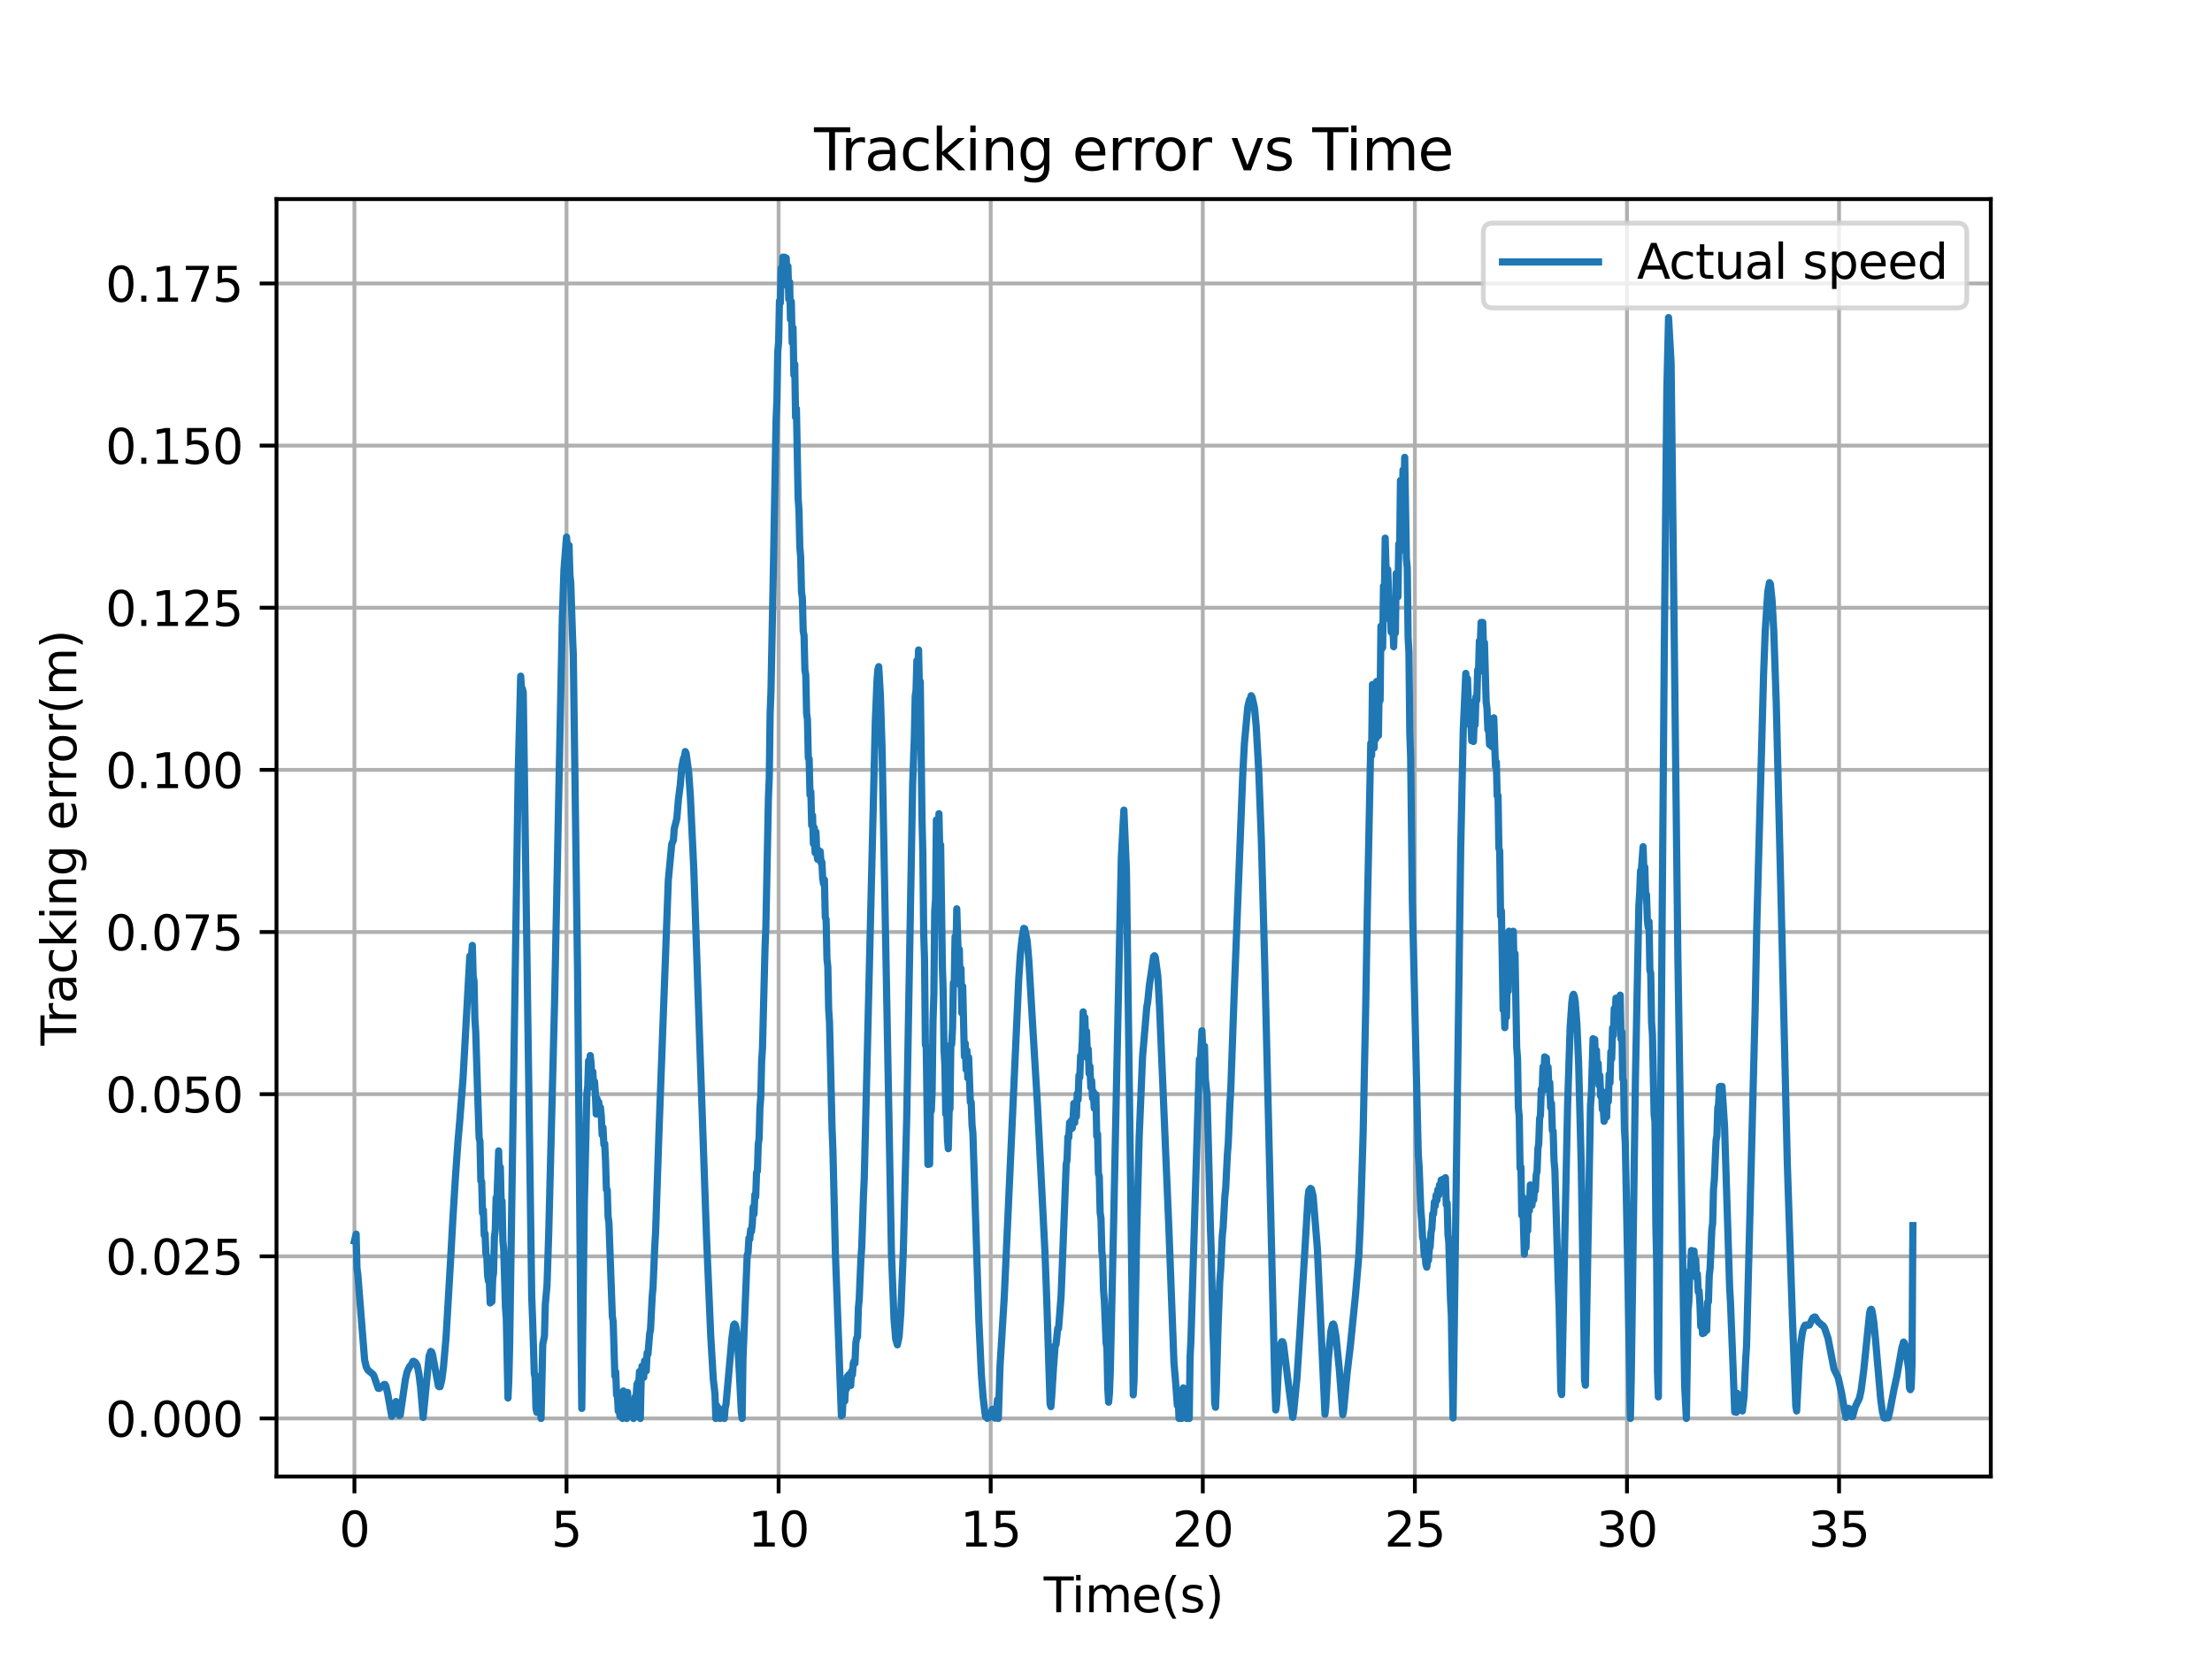 <?xml version="1.0" encoding="utf-8" standalone="no"?>
<!DOCTYPE svg PUBLIC "-//W3C//DTD SVG 1.1//EN"
  "http://www.w3.org/Graphics/SVG/1.1/DTD/svg11.dtd">
<svg xmlns:xlink="http://www.w3.org/1999/xlink" width="460.8pt" height="345.6pt" viewBox="0 0 460.8 345.6" xmlns="http://www.w3.org/2000/svg" version="1.1">
 <defs>
  <style type="text/css">*{stroke-linejoin: round; stroke-linecap: butt}</style>
 </defs>
 <g id="figure_1">
  <g id="patch_1">
   <path d="M 0 345.6 
L 460.8 345.6 
L 460.8 0 
L 0 0 
z
" style="fill: #ffffff"/>
  </g>
  <g id="axes_1">
   <g id="patch_2">
    <path d="M 57.6 307.584 
L 414.72 307.584 
L 414.72 41.472 
L 57.6 41.472 
z
" style="fill: #ffffff"/>
   </g>
   <g id="matplotlib.axis_1">
    <g id="xtick_1">
     <g id="line2d_1">
      <path d="M 73.833 307.584 
L 73.833 41.472 
" clip-path="url(#p43b13d5022)" style="fill: none; stroke: #b0b0b0; stroke-width: 0.8; stroke-linecap: square"/>
     </g>
     <g id="line2d_2">
      <defs>
       <path id="m0218cf9581" d="M 0 0 
L 0 3.5 
" style="stroke: #000000; stroke-width: 0.8"/>
      </defs>
      <g>
       <use xlink:href="#m0218cf9581" x="73.833" y="307.584" style="stroke: #000000; stroke-width: 0.8"/>
      </g>
     </g>
     <g id="text_1">
      <!-- 0 -->
      <g transform="translate(70.651 322.182) scale(0.1 -0.1)">
       <defs>
        <path id="DejaVuSans-30" d="M 2034 4250 
Q 1547 4250 1301 3770 
Q 1056 3291 1056 2328 
Q 1056 1369 1301 889 
Q 1547 409 2034 409 
Q 2525 409 2770 889 
Q 3016 1369 3016 2328 
Q 3016 3291 2770 3770 
Q 2525 4250 2034 4250 
z
M 2034 4750 
Q 2819 4750 3233 4129 
Q 3647 3509 3647 2328 
Q 3647 1150 3233 529 
Q 2819 -91 2034 -91 
Q 1250 -91 836 529 
Q 422 1150 422 2328 
Q 422 3509 836 4129 
Q 1250 4750 2034 4750 
z
" transform="scale(0.016)"/>
       </defs>
       <use xlink:href="#DejaVuSans-30"/>
      </g>
     </g>
    </g>
    <g id="xtick_2">
     <g id="line2d_3">
      <path d="M 118.015 307.584 
L 118.015 41.472 
" clip-path="url(#p43b13d5022)" style="fill: none; stroke: #b0b0b0; stroke-width: 0.8; stroke-linecap: square"/>
     </g>
     <g id="line2d_4">
      <g>
       <use xlink:href="#m0218cf9581" x="118.015" y="307.584" style="stroke: #000000; stroke-width: 0.8"/>
      </g>
     </g>
     <g id="text_2">
      <!-- 5 -->
      <g transform="translate(114.834 322.182) scale(0.1 -0.1)">
       <defs>
        <path id="DejaVuSans-35" d="M 691 4666 
L 3169 4666 
L 3169 4134 
L 1269 4134 
L 1269 2991 
Q 1406 3038 1543 3061 
Q 1681 3084 1819 3084 
Q 2600 3084 3056 2656 
Q 3513 2228 3513 1497 
Q 3513 744 3044 326 
Q 2575 -91 1722 -91 
Q 1428 -91 1123 -41 
Q 819 9 494 109 
L 494 744 
Q 775 591 1075 516 
Q 1375 441 1709 441 
Q 2250 441 2565 725 
Q 2881 1009 2881 1497 
Q 2881 1984 2565 2268 
Q 2250 2553 1709 2553 
Q 1456 2553 1204 2497 
Q 953 2441 691 2322 
L 691 4666 
z
" transform="scale(0.016)"/>
       </defs>
       <use xlink:href="#DejaVuSans-35"/>
      </g>
     </g>
    </g>
    <g id="xtick_3">
     <g id="line2d_5">
      <path d="M 162.198 307.584 
L 162.198 41.472 
" clip-path="url(#p43b13d5022)" style="fill: none; stroke: #b0b0b0; stroke-width: 0.8; stroke-linecap: square"/>
     </g>
     <g id="line2d_6">
      <g>
       <use xlink:href="#m0218cf9581" x="162.198" y="307.584" style="stroke: #000000; stroke-width: 0.8"/>
      </g>
     </g>
     <g id="text_3">
      <!-- 10 -->
      <g transform="translate(155.836 322.182) scale(0.1 -0.1)">
       <defs>
        <path id="DejaVuSans-31" d="M 794 531 
L 1825 531 
L 1825 4091 
L 703 3866 
L 703 4441 
L 1819 4666 
L 2450 4666 
L 2450 531 
L 3481 531 
L 3481 0 
L 794 0 
L 794 531 
z
" transform="scale(0.016)"/>
       </defs>
       <use xlink:href="#DejaVuSans-31"/>
       <use xlink:href="#DejaVuSans-30" x="63.623"/>
      </g>
     </g>
    </g>
    <g id="xtick_4">
     <g id="line2d_7">
      <path d="M 206.381 307.584 
L 206.381 41.472 
" clip-path="url(#p43b13d5022)" style="fill: none; stroke: #b0b0b0; stroke-width: 0.8; stroke-linecap: square"/>
     </g>
     <g id="line2d_8">
      <g>
       <use xlink:href="#m0218cf9581" x="206.381" y="307.584" style="stroke: #000000; stroke-width: 0.8"/>
      </g>
     </g>
     <g id="text_4">
      <!-- 15 -->
      <g transform="translate(200.018 322.182) scale(0.1 -0.1)">
       <use xlink:href="#DejaVuSans-31"/>
       <use xlink:href="#DejaVuSans-35" x="63.623"/>
      </g>
     </g>
    </g>
    <g id="xtick_5">
     <g id="line2d_9">
      <path d="M 250.564 307.584 
L 250.564 41.472 
" clip-path="url(#p43b13d5022)" style="fill: none; stroke: #b0b0b0; stroke-width: 0.8; stroke-linecap: square"/>
     </g>
     <g id="line2d_10">
      <g>
       <use xlink:href="#m0218cf9581" x="250.564" y="307.584" style="stroke: #000000; stroke-width: 0.8"/>
      </g>
     </g>
     <g id="text_5">
      <!-- 20 -->
      <g transform="translate(244.201 322.182) scale(0.1 -0.1)">
       <defs>
        <path id="DejaVuSans-32" d="M 1228 531 
L 3431 531 
L 3431 0 
L 469 0 
L 469 531 
Q 828 903 1448 1529 
Q 2069 2156 2228 2338 
Q 2531 2678 2651 2914 
Q 2772 3150 2772 3378 
Q 2772 3750 2511 3984 
Q 2250 4219 1831 4219 
Q 1534 4219 1204 4116 
Q 875 4013 500 3803 
L 500 4441 
Q 881 4594 1212 4672 
Q 1544 4750 1819 4750 
Q 2544 4750 2975 4387 
Q 3406 4025 3406 3419 
Q 3406 3131 3298 2873 
Q 3191 2616 2906 2266 
Q 2828 2175 2409 1742 
Q 1991 1309 1228 531 
z
" transform="scale(0.016)"/>
       </defs>
       <use xlink:href="#DejaVuSans-32"/>
       <use xlink:href="#DejaVuSans-30" x="63.623"/>
      </g>
     </g>
    </g>
    <g id="xtick_6">
     <g id="line2d_11">
      <path d="M 294.746 307.584 
L 294.746 41.472 
" clip-path="url(#p43b13d5022)" style="fill: none; stroke: #b0b0b0; stroke-width: 0.8; stroke-linecap: square"/>
     </g>
     <g id="line2d_12">
      <g>
       <use xlink:href="#m0218cf9581" x="294.746" y="307.584" style="stroke: #000000; stroke-width: 0.8"/>
      </g>
     </g>
     <g id="text_6">
      <!-- 25 -->
      <g transform="translate(288.384 322.182) scale(0.1 -0.1)">
       <use xlink:href="#DejaVuSans-32"/>
       <use xlink:href="#DejaVuSans-35" x="63.623"/>
      </g>
     </g>
    </g>
    <g id="xtick_7">
     <g id="line2d_13">
      <path d="M 338.929 307.584 
L 338.929 41.472 
" clip-path="url(#p43b13d5022)" style="fill: none; stroke: #b0b0b0; stroke-width: 0.8; stroke-linecap: square"/>
     </g>
     <g id="line2d_14">
      <g>
       <use xlink:href="#m0218cf9581" x="338.929" y="307.584" style="stroke: #000000; stroke-width: 0.8"/>
      </g>
     </g>
     <g id="text_7">
      <!-- 30 -->
      <g transform="translate(332.566 322.182) scale(0.1 -0.1)">
       <defs>
        <path id="DejaVuSans-33" d="M 2597 2516 
Q 3050 2419 3304 2112 
Q 3559 1806 3559 1356 
Q 3559 666 3084 287 
Q 2609 -91 1734 -91 
Q 1441 -91 1130 -33 
Q 819 25 488 141 
L 488 750 
Q 750 597 1062 519 
Q 1375 441 1716 441 
Q 2309 441 2620 675 
Q 2931 909 2931 1356 
Q 2931 1769 2642 2001 
Q 2353 2234 1838 2234 
L 1294 2234 
L 1294 2753 
L 1863 2753 
Q 2328 2753 2575 2939 
Q 2822 3125 2822 3475 
Q 2822 3834 2567 4026 
Q 2313 4219 1838 4219 
Q 1578 4219 1281 4162 
Q 984 4106 628 3988 
L 628 4550 
Q 988 4650 1302 4700 
Q 1616 4750 1894 4750 
Q 2613 4750 3031 4423 
Q 3450 4097 3450 3541 
Q 3450 3153 3228 2886 
Q 3006 2619 2597 2516 
z
" transform="scale(0.016)"/>
       </defs>
       <use xlink:href="#DejaVuSans-33"/>
       <use xlink:href="#DejaVuSans-30" x="63.623"/>
      </g>
     </g>
    </g>
    <g id="xtick_8">
     <g id="line2d_15">
      <path d="M 383.112 307.584 
L 383.112 41.472 
" clip-path="url(#p43b13d5022)" style="fill: none; stroke: #b0b0b0; stroke-width: 0.8; stroke-linecap: square"/>
     </g>
     <g id="line2d_16">
      <g>
       <use xlink:href="#m0218cf9581" x="383.112" y="307.584" style="stroke: #000000; stroke-width: 0.8"/>
      </g>
     </g>
     <g id="text_8">
      <!-- 35 -->
      <g transform="translate(376.749 322.182) scale(0.1 -0.1)">
       <use xlink:href="#DejaVuSans-33"/>
       <use xlink:href="#DejaVuSans-35" x="63.623"/>
      </g>
     </g>
    </g>
    <g id="text_9">
     <!-- Time(s) -->
     <g transform="translate(217.42 335.861) scale(0.1 -0.1)">
      <defs>
       <path id="DejaVuSans-54" d="M -19 4666 
L 3928 4666 
L 3928 4134 
L 2272 4134 
L 2272 0 
L 1638 0 
L 1638 4134 
L -19 4134 
L -19 4666 
z
" transform="scale(0.016)"/>
       <path id="DejaVuSans-69" d="M 603 3500 
L 1178 3500 
L 1178 0 
L 603 0 
L 603 3500 
z
M 603 4863 
L 1178 4863 
L 1178 4134 
L 603 4134 
L 603 4863 
z
" transform="scale(0.016)"/>
       <path id="DejaVuSans-6d" d="M 3328 2828 
Q 3544 3216 3844 3400 
Q 4144 3584 4550 3584 
Q 5097 3584 5394 3201 
Q 5691 2819 5691 2113 
L 5691 0 
L 5113 0 
L 5113 2094 
Q 5113 2597 4934 2840 
Q 4756 3084 4391 3084 
Q 3944 3084 3684 2787 
Q 3425 2491 3425 1978 
L 3425 0 
L 2847 0 
L 2847 2094 
Q 2847 2600 2669 2842 
Q 2491 3084 2119 3084 
Q 1678 3084 1418 2786 
Q 1159 2488 1159 1978 
L 1159 0 
L 581 0 
L 581 3500 
L 1159 3500 
L 1159 2956 
Q 1356 3278 1631 3431 
Q 1906 3584 2284 3584 
Q 2666 3584 2933 3390 
Q 3200 3197 3328 2828 
z
" transform="scale(0.016)"/>
       <path id="DejaVuSans-65" d="M 3597 1894 
L 3597 1613 
L 953 1613 
Q 991 1019 1311 708 
Q 1631 397 2203 397 
Q 2534 397 2845 478 
Q 3156 559 3463 722 
L 3463 178 
Q 3153 47 2828 -22 
Q 2503 -91 2169 -91 
Q 1331 -91 842 396 
Q 353 884 353 1716 
Q 353 2575 817 3079 
Q 1281 3584 2069 3584 
Q 2775 3584 3186 3129 
Q 3597 2675 3597 1894 
z
M 3022 2063 
Q 3016 2534 2758 2815 
Q 2500 3097 2075 3097 
Q 1594 3097 1305 2825 
Q 1016 2553 972 2059 
L 3022 2063 
z
" transform="scale(0.016)"/>
       <path id="DejaVuSans-28" d="M 1984 4856 
Q 1566 4138 1362 3434 
Q 1159 2731 1159 2009 
Q 1159 1288 1364 580 
Q 1569 -128 1984 -844 
L 1484 -844 
Q 1016 -109 783 600 
Q 550 1309 550 2009 
Q 550 2706 781 3412 
Q 1013 4119 1484 4856 
L 1984 4856 
z
" transform="scale(0.016)"/>
       <path id="DejaVuSans-73" d="M 2834 3397 
L 2834 2853 
Q 2591 2978 2328 3040 
Q 2066 3103 1784 3103 
Q 1356 3103 1142 2972 
Q 928 2841 928 2578 
Q 928 2378 1081 2264 
Q 1234 2150 1697 2047 
L 1894 2003 
Q 2506 1872 2764 1633 
Q 3022 1394 3022 966 
Q 3022 478 2636 193 
Q 2250 -91 1575 -91 
Q 1294 -91 989 -36 
Q 684 19 347 128 
L 347 722 
Q 666 556 975 473 
Q 1284 391 1588 391 
Q 1994 391 2212 530 
Q 2431 669 2431 922 
Q 2431 1156 2273 1281 
Q 2116 1406 1581 1522 
L 1381 1569 
Q 847 1681 609 1914 
Q 372 2147 372 2553 
Q 372 3047 722 3315 
Q 1072 3584 1716 3584 
Q 2034 3584 2315 3537 
Q 2597 3491 2834 3397 
z
" transform="scale(0.016)"/>
       <path id="DejaVuSans-29" d="M 513 4856 
L 1013 4856 
Q 1481 4119 1714 3412 
Q 1947 2706 1947 2009 
Q 1947 1309 1714 600 
Q 1481 -109 1013 -844 
L 513 -844 
Q 928 -128 1133 580 
Q 1338 1288 1338 2009 
Q 1338 2731 1133 3434 
Q 928 4138 513 4856 
z
" transform="scale(0.016)"/>
      </defs>
      <use xlink:href="#DejaVuSans-54"/>
      <use xlink:href="#DejaVuSans-69" x="57.959"/>
      <use xlink:href="#DejaVuSans-6d" x="85.742"/>
      <use xlink:href="#DejaVuSans-65" x="183.154"/>
      <use xlink:href="#DejaVuSans-28" x="244.678"/>
      <use xlink:href="#DejaVuSans-73" x="283.691"/>
      <use xlink:href="#DejaVuSans-29" x="335.791"/>
     </g>
    </g>
   </g>
   <g id="matplotlib.axis_2">
    <g id="ytick_1">
     <g id="line2d_17">
      <path d="M 57.6 295.488 
L 414.72 295.488 
" clip-path="url(#p43b13d5022)" style="fill: none; stroke: #b0b0b0; stroke-width: 0.8; stroke-linecap: square"/>
     </g>
     <g id="line2d_18">
      <defs>
       <path id="m5bc0087c62" d="M 0 0 
L -3.5 0 
" style="stroke: #000000; stroke-width: 0.8"/>
      </defs>
      <g>
       <use xlink:href="#m5bc0087c62" x="57.6" y="295.488" style="stroke: #000000; stroke-width: 0.8"/>
      </g>
     </g>
     <g id="text_10">
      <!-- 0.000 -->
      <g transform="translate(21.972 299.287) scale(0.1 -0.1)">
       <defs>
        <path id="DejaVuSans-2e" d="M 684 794 
L 1344 794 
L 1344 0 
L 684 0 
L 684 794 
z
" transform="scale(0.016)"/>
       </defs>
       <use xlink:href="#DejaVuSans-30"/>
       <use xlink:href="#DejaVuSans-2e" x="63.623"/>
       <use xlink:href="#DejaVuSans-30" x="95.41"/>
       <use xlink:href="#DejaVuSans-30" x="159.033"/>
       <use xlink:href="#DejaVuSans-30" x="222.656"/>
      </g>
     </g>
    </g>
    <g id="ytick_2">
     <g id="line2d_19">
      <path d="M 57.6 261.711 
L 414.72 261.711 
" clip-path="url(#p43b13d5022)" style="fill: none; stroke: #b0b0b0; stroke-width: 0.8; stroke-linecap: square"/>
     </g>
     <g id="line2d_20">
      <g>
       <use xlink:href="#m5bc0087c62" x="57.6" y="261.711" style="stroke: #000000; stroke-width: 0.8"/>
      </g>
     </g>
     <g id="text_11">
      <!-- 0.025 -->
      <g transform="translate(21.972 265.51) scale(0.1 -0.1)">
       <use xlink:href="#DejaVuSans-30"/>
       <use xlink:href="#DejaVuSans-2e" x="63.623"/>
       <use xlink:href="#DejaVuSans-30" x="95.41"/>
       <use xlink:href="#DejaVuSans-32" x="159.033"/>
       <use xlink:href="#DejaVuSans-35" x="222.656"/>
      </g>
     </g>
    </g>
    <g id="ytick_3">
     <g id="line2d_21">
      <path d="M 57.6 227.933 
L 414.72 227.933 
" clip-path="url(#p43b13d5022)" style="fill: none; stroke: #b0b0b0; stroke-width: 0.8; stroke-linecap: square"/>
     </g>
     <g id="line2d_22">
      <g>
       <use xlink:href="#m5bc0087c62" x="57.6" y="227.933" style="stroke: #000000; stroke-width: 0.8"/>
      </g>
     </g>
     <g id="text_12">
      <!-- 0.050 -->
      <g transform="translate(21.972 231.733) scale(0.1 -0.1)">
       <use xlink:href="#DejaVuSans-30"/>
       <use xlink:href="#DejaVuSans-2e" x="63.623"/>
       <use xlink:href="#DejaVuSans-30" x="95.41"/>
       <use xlink:href="#DejaVuSans-35" x="159.033"/>
       <use xlink:href="#DejaVuSans-30" x="222.656"/>
      </g>
     </g>
    </g>
    <g id="ytick_4">
     <g id="line2d_23">
      <path d="M 57.6 194.156 
L 414.72 194.156 
" clip-path="url(#p43b13d5022)" style="fill: none; stroke: #b0b0b0; stroke-width: 0.8; stroke-linecap: square"/>
     </g>
     <g id="line2d_24">
      <g>
       <use xlink:href="#m5bc0087c62" x="57.6" y="194.156" style="stroke: #000000; stroke-width: 0.8"/>
      </g>
     </g>
     <g id="text_13">
      <!-- 0.075 -->
      <g transform="translate(21.972 197.955) scale(0.1 -0.1)">
       <defs>
        <path id="DejaVuSans-37" d="M 525 4666 
L 3525 4666 
L 3525 4397 
L 1831 0 
L 1172 0 
L 2766 4134 
L 525 4134 
L 525 4666 
z
" transform="scale(0.016)"/>
       </defs>
       <use xlink:href="#DejaVuSans-30"/>
       <use xlink:href="#DejaVuSans-2e" x="63.623"/>
       <use xlink:href="#DejaVuSans-30" x="95.41"/>
       <use xlink:href="#DejaVuSans-37" x="159.033"/>
       <use xlink:href="#DejaVuSans-35" x="222.656"/>
      </g>
     </g>
    </g>
    <g id="ytick_5">
     <g id="line2d_25">
      <path d="M 57.6 160.379 
L 414.72 160.379 
" clip-path="url(#p43b13d5022)" style="fill: none; stroke: #b0b0b0; stroke-width: 0.8; stroke-linecap: square"/>
     </g>
     <g id="line2d_26">
      <g>
       <use xlink:href="#m5bc0087c62" x="57.6" y="160.379" style="stroke: #000000; stroke-width: 0.8"/>
      </g>
     </g>
     <g id="text_14">
      <!-- 0.100 -->
      <g transform="translate(21.972 164.178) scale(0.1 -0.1)">
       <use xlink:href="#DejaVuSans-30"/>
       <use xlink:href="#DejaVuSans-2e" x="63.623"/>
       <use xlink:href="#DejaVuSans-31" x="95.41"/>
       <use xlink:href="#DejaVuSans-30" x="159.033"/>
       <use xlink:href="#DejaVuSans-30" x="222.656"/>
      </g>
     </g>
    </g>
    <g id="ytick_6">
     <g id="line2d_27">
      <path d="M 57.6 126.601 
L 414.72 126.601 
" clip-path="url(#p43b13d5022)" style="fill: none; stroke: #b0b0b0; stroke-width: 0.8; stroke-linecap: square"/>
     </g>
     <g id="line2d_28">
      <g>
       <use xlink:href="#m5bc0087c62" x="57.6" y="126.601" style="stroke: #000000; stroke-width: 0.8"/>
      </g>
     </g>
     <g id="text_15">
      <!-- 0.125 -->
      <g transform="translate(21.972 130.401) scale(0.1 -0.1)">
       <use xlink:href="#DejaVuSans-30"/>
       <use xlink:href="#DejaVuSans-2e" x="63.623"/>
       <use xlink:href="#DejaVuSans-31" x="95.41"/>
       <use xlink:href="#DejaVuSans-32" x="159.033"/>
       <use xlink:href="#DejaVuSans-35" x="222.656"/>
      </g>
     </g>
    </g>
    <g id="ytick_7">
     <g id="line2d_29">
      <path d="M 57.6 92.824 
L 414.72 92.824 
" clip-path="url(#p43b13d5022)" style="fill: none; stroke: #b0b0b0; stroke-width: 0.8; stroke-linecap: square"/>
     </g>
     <g id="line2d_30">
      <g>
       <use xlink:href="#m5bc0087c62" x="57.6" y="92.824" style="stroke: #000000; stroke-width: 0.8"/>
      </g>
     </g>
     <g id="text_16">
      <!-- 0.150 -->
      <g transform="translate(21.972 96.623) scale(0.1 -0.1)">
       <use xlink:href="#DejaVuSans-30"/>
       <use xlink:href="#DejaVuSans-2e" x="63.623"/>
       <use xlink:href="#DejaVuSans-31" x="95.41"/>
       <use xlink:href="#DejaVuSans-35" x="159.033"/>
       <use xlink:href="#DejaVuSans-30" x="222.656"/>
      </g>
     </g>
    </g>
    <g id="ytick_8">
     <g id="line2d_31">
      <path d="M 57.6 59.047 
L 414.72 59.047 
" clip-path="url(#p43b13d5022)" style="fill: none; stroke: #b0b0b0; stroke-width: 0.8; stroke-linecap: square"/>
     </g>
     <g id="line2d_32">
      <g>
       <use xlink:href="#m5bc0087c62" x="57.6" y="59.047" style="stroke: #000000; stroke-width: 0.8"/>
      </g>
     </g>
     <g id="text_17">
      <!-- 0.175 -->
      <g transform="translate(21.972 62.846) scale(0.1 -0.1)">
       <use xlink:href="#DejaVuSans-30"/>
       <use xlink:href="#DejaVuSans-2e" x="63.623"/>
       <use xlink:href="#DejaVuSans-31" x="95.41"/>
       <use xlink:href="#DejaVuSans-37" x="159.033"/>
       <use xlink:href="#DejaVuSans-35" x="222.656"/>
      </g>
     </g>
    </g>
    <g id="text_18">
     <!-- Tracking error(m) -->
     <g transform="translate(15.892 217.804) rotate(-90) scale(0.1 -0.1)">
      <defs>
       <path id="DejaVuSans-72" d="M 2631 2963 
Q 2534 3019 2420 3045 
Q 2306 3072 2169 3072 
Q 1681 3072 1420 2755 
Q 1159 2438 1159 1844 
L 1159 0 
L 581 0 
L 581 3500 
L 1159 3500 
L 1159 2956 
Q 1341 3275 1631 3429 
Q 1922 3584 2338 3584 
Q 2397 3584 2469 3576 
Q 2541 3569 2628 3553 
L 2631 2963 
z
" transform="scale(0.016)"/>
       <path id="DejaVuSans-61" d="M 2194 1759 
Q 1497 1759 1228 1600 
Q 959 1441 959 1056 
Q 959 750 1161 570 
Q 1363 391 1709 391 
Q 2188 391 2477 730 
Q 2766 1069 2766 1631 
L 2766 1759 
L 2194 1759 
z
M 3341 1997 
L 3341 0 
L 2766 0 
L 2766 531 
Q 2569 213 2275 61 
Q 1981 -91 1556 -91 
Q 1019 -91 701 211 
Q 384 513 384 1019 
Q 384 1609 779 1909 
Q 1175 2209 1959 2209 
L 2766 2209 
L 2766 2266 
Q 2766 2663 2505 2880 
Q 2244 3097 1772 3097 
Q 1472 3097 1187 3025 
Q 903 2953 641 2809 
L 641 3341 
Q 956 3463 1253 3523 
Q 1550 3584 1831 3584 
Q 2591 3584 2966 3190 
Q 3341 2797 3341 1997 
z
" transform="scale(0.016)"/>
       <path id="DejaVuSans-63" d="M 3122 3366 
L 3122 2828 
Q 2878 2963 2633 3030 
Q 2388 3097 2138 3097 
Q 1578 3097 1268 2742 
Q 959 2388 959 1747 
Q 959 1106 1268 751 
Q 1578 397 2138 397 
Q 2388 397 2633 464 
Q 2878 531 3122 666 
L 3122 134 
Q 2881 22 2623 -34 
Q 2366 -91 2075 -91 
Q 1284 -91 818 406 
Q 353 903 353 1747 
Q 353 2603 823 3093 
Q 1294 3584 2113 3584 
Q 2378 3584 2631 3529 
Q 2884 3475 3122 3366 
z
" transform="scale(0.016)"/>
       <path id="DejaVuSans-6b" d="M 581 4863 
L 1159 4863 
L 1159 1991 
L 2875 3500 
L 3609 3500 
L 1753 1863 
L 3688 0 
L 2938 0 
L 1159 1709 
L 1159 0 
L 581 0 
L 581 4863 
z
" transform="scale(0.016)"/>
       <path id="DejaVuSans-6e" d="M 3513 2113 
L 3513 0 
L 2938 0 
L 2938 2094 
Q 2938 2591 2744 2837 
Q 2550 3084 2163 3084 
Q 1697 3084 1428 2787 
Q 1159 2491 1159 1978 
L 1159 0 
L 581 0 
L 581 3500 
L 1159 3500 
L 1159 2956 
Q 1366 3272 1645 3428 
Q 1925 3584 2291 3584 
Q 2894 3584 3203 3211 
Q 3513 2838 3513 2113 
z
" transform="scale(0.016)"/>
       <path id="DejaVuSans-67" d="M 2906 1791 
Q 2906 2416 2648 2759 
Q 2391 3103 1925 3103 
Q 1463 3103 1205 2759 
Q 947 2416 947 1791 
Q 947 1169 1205 825 
Q 1463 481 1925 481 
Q 2391 481 2648 825 
Q 2906 1169 2906 1791 
z
M 3481 434 
Q 3481 -459 3084 -895 
Q 2688 -1331 1869 -1331 
Q 1566 -1331 1297 -1286 
Q 1028 -1241 775 -1147 
L 775 -588 
Q 1028 -725 1275 -790 
Q 1522 -856 1778 -856 
Q 2344 -856 2625 -561 
Q 2906 -266 2906 331 
L 2906 616 
Q 2728 306 2450 153 
Q 2172 0 1784 0 
Q 1141 0 747 490 
Q 353 981 353 1791 
Q 353 2603 747 3093 
Q 1141 3584 1784 3584 
Q 2172 3584 2450 3431 
Q 2728 3278 2906 2969 
L 2906 3500 
L 3481 3500 
L 3481 434 
z
" transform="scale(0.016)"/>
       <path id="DejaVuSans-20" transform="scale(0.016)"/>
       <path id="DejaVuSans-6f" d="M 1959 3097 
Q 1497 3097 1228 2736 
Q 959 2375 959 1747 
Q 959 1119 1226 758 
Q 1494 397 1959 397 
Q 2419 397 2687 759 
Q 2956 1122 2956 1747 
Q 2956 2369 2687 2733 
Q 2419 3097 1959 3097 
z
M 1959 3584 
Q 2709 3584 3137 3096 
Q 3566 2609 3566 1747 
Q 3566 888 3137 398 
Q 2709 -91 1959 -91 
Q 1206 -91 779 398 
Q 353 888 353 1747 
Q 353 2609 779 3096 
Q 1206 3584 1959 3584 
z
" transform="scale(0.016)"/>
      </defs>
      <use xlink:href="#DejaVuSans-54"/>
      <use xlink:href="#DejaVuSans-72" x="46.334"/>
      <use xlink:href="#DejaVuSans-61" x="87.447"/>
      <use xlink:href="#DejaVuSans-63" x="148.727"/>
      <use xlink:href="#DejaVuSans-6b" x="203.707"/>
      <use xlink:href="#DejaVuSans-69" x="261.617"/>
      <use xlink:href="#DejaVuSans-6e" x="289.4"/>
      <use xlink:href="#DejaVuSans-67" x="352.779"/>
      <use xlink:href="#DejaVuSans-20" x="416.256"/>
      <use xlink:href="#DejaVuSans-65" x="448.043"/>
      <use xlink:href="#DejaVuSans-72" x="509.566"/>
      <use xlink:href="#DejaVuSans-72" x="548.93"/>
      <use xlink:href="#DejaVuSans-6f" x="587.793"/>
      <use xlink:href="#DejaVuSans-72" x="648.975"/>
      <use xlink:href="#DejaVuSans-28" x="690.088"/>
      <use xlink:href="#DejaVuSans-6d" x="729.102"/>
      <use xlink:href="#DejaVuSans-29" x="826.514"/>
     </g>
    </g>
   </g>
   <g id="line2d_33">
    <path d="M 73.833 258.542 
L 74.186 257.095 
L 74.186 257.095 
L 74.363 264.167 
L 74.54 265.517 
L 74.54 265.517 
L 75.953 283.271 
L 75.953 283.271 
L 76.307 284.793 
L 76.307 284.793 
L 76.66 285.44 
L 76.66 285.44 
L 77.367 286.014 
L 77.367 286.014 
L 77.721 286.326 
L 77.721 286.326 
L 77.898 286.622 
L 77.898 286.622 
L 78.781 289.203 
L 78.781 289.203 
L 78.958 289.243 
L 78.958 289.243 
L 79.842 288.649 
L 79.842 288.649 
L 80.018 288.41 
L 80.018 288.41 
L 80.195 288.403 
L 80.195 288.403 
L 80.372 288.673 
L 80.725 290.138 
L 80.725 290.138 
L 81.609 295.046 
L 81.609 295.046 
L 81.786 294.733 
L 81.786 294.733 
L 82.139 292.752 
L 82.139 292.752 
L 82.493 291.966 
L 82.493 291.966 
L 82.669 292.121 
L 82.669 292.121 
L 83.023 293.736 
L 83.023 293.736 
L 83.199 294.883 
L 83.199 294.883 
L 83.376 294.791 
L 83.376 294.791 
L 84.437 287.425 
L 84.437 287.425 
L 84.79 285.844 
L 84.79 285.844 
L 85.32 284.682 
L 85.32 284.682 
L 85.674 284.298 
L 85.674 284.298 
L 86.027 283.604 
L 86.027 283.604 
L 86.204 283.586 
L 86.204 283.586 
L 86.557 283.831 
L 86.557 283.831 
L 86.911 284.441 
L 86.911 284.441 
L 87.264 286.183 
L 87.264 286.183 
L 87.618 289.014 
L 87.618 289.014 
L 88.148 295.283 
L 88.148 295.283 
L 89.385 282.5 
L 89.385 282.5 
L 89.739 281.523 
L 89.739 281.523 
L 89.915 281.65 
L 89.915 281.65 
L 90.092 282.13 
L 90.092 282.13 
L 91.329 288.756 
L 91.329 288.756 
L 91.506 288.891 
L 91.506 288.891 
L 91.683 288.868 
L 91.683 288.868 
L 92.036 287.445 
L 92.036 287.445 
L 92.389 284.71 
L 92.389 284.71 
L 92.92 278.599 
L 92.92 278.599 
L 93.803 263.602 
L 93.803 263.602 
L 94.334 254.051 
L 94.334 254.051 
L 94.864 245.41 
L 94.864 245.41 
L 95.394 237.841 
L 95.394 237.841 
L 95.747 233.812 
L 95.747 233.812 
L 96.454 224.716 
L 96.454 224.716 
L 97.868 199.185 
L 97.868 199.185 
L 98.045 199.975 
L 98.045 199.975 
L 98.222 198.901 
L 98.222 198.901 
L 98.398 196.943 
L 98.398 196.943 
L 98.575 203.4 
L 98.575 203.4 
L 98.752 204.405 
L 98.752 204.405 
L 98.929 212.334 
L 98.929 212.334 
L 99.105 215.02 
L 99.105 215.02 
L 99.459 226.398 
L 99.459 226.398 
L 99.812 237.096 
L 99.812 237.096 
L 99.989 237.725 
L 99.989 237.725 
L 100.166 245.992 
L 100.166 245.992 
L 100.342 246.161 
L 100.342 246.161 
L 100.519 252.676 
L 100.519 252.676 
L 100.696 252.084 
L 100.696 252.084 
L 100.873 257.328 
L 100.873 257.328 
L 101.049 256.964 
L 101.049 256.964 
L 101.226 261.289 
L 101.226 261.289 
L 101.403 261.686 
L 101.403 261.686 
L 101.579 265.763 
L 101.579 265.763 
L 101.756 266.892 
L 101.756 266.892 
L 101.933 266.849 
L 101.933 266.849 
L 102.11 271.436 
L 102.11 271.436 
L 102.286 270.216 
L 102.286 270.216 
L 102.463 271.158 
L 102.463 271.158 
L 102.64 266.357 
L 102.64 266.357 
L 102.817 265.157 
L 102.817 265.157 
L 102.993 257.684 
L 102.993 257.684 
L 103.17 256.304 
L 103.17 256.304 
L 103.347 249.539 
L 103.524 249.828 
L 103.524 249.828 
L 103.877 239.751 
L 103.877 239.751 
L 104.054 246.639 
L 104.054 246.639 
L 104.23 243.144 
L 104.407 250.733 
L 104.407 250.733 
L 104.584 250.19 
L 104.584 250.19 
L 104.761 258.498 
L 104.761 258.498 
L 104.937 260.354 
L 104.937 260.354 
L 105.291 272.318 
L 105.291 272.318 
L 105.468 274.515 
L 105.468 274.515 
L 105.821 291.235 
L 105.821 291.235 
L 105.998 287.46 
L 105.998 287.46 
L 106.174 280.123 
L 106.174 280.123 
L 107.942 161.37 
L 107.942 161.37 
L 108.472 140.858 
L 108.472 140.858 
L 108.649 143.624 
L 108.649 143.624 
L 108.825 143.494 
L 108.825 143.494 
L 109.002 144.236 
L 109.002 144.236 
L 110.769 270.136 
L 110.769 270.136 
L 110.946 274.76 
L 110.946 274.76 
L 111.3 286.079 
L 111.3 286.079 
L 111.476 287.021 
L 111.476 287.021 
L 111.653 293.341 
L 111.653 293.341 
L 111.83 294.213 
L 111.83 294.213 
L 112.183 291.171 
L 112.183 291.171 
L 112.36 291.105 
L 112.36 291.105 
L 112.537 286.645 
L 112.537 286.645 
L 112.714 295.488 
L 112.714 295.488 
L 113.067 280.056 
L 113.067 280.056 
L 113.42 278.314 
L 113.42 278.314 
L 113.597 271.71 
L 113.597 271.71 
L 113.951 267.803 
L 113.951 267.803 
L 114.304 257.13 
L 114.304 257.13 
L 115.541 208.295 
L 115.541 208.295 
L 117.132 129.089 
L 117.132 129.089 
L 117.485 118.66 
L 117.485 118.66 
L 118.015 111.877 
L 118.015 111.877 
L 118.192 114.066 
L 118.192 114.066 
L 118.369 114.213 
L 118.369 114.213 
L 118.546 113.594 
L 118.546 113.594 
L 118.722 119.699 
L 118.722 119.699 
L 118.899 121.312 
L 118.899 121.312 
L 119.253 132.175 
L 119.253 132.175 
L 119.429 136.41 
L 119.429 136.41 
L 120.313 202.149 
L 120.313 202.149 
L 121.02 278.776 
L 121.02 278.776 
L 121.197 293.406 
L 121.197 293.406 
L 121.727 250.926 
L 121.727 250.926 
L 122.257 227.764 
L 122.257 227.764 
L 122.434 226.335 
L 122.434 226.335 
L 122.61 220.987 
L 122.61 220.987 
L 122.787 221.729 
L 122.787 221.729 
L 122.964 219.885 
L 122.964 219.885 
L 123.141 221.628 
L 123.141 221.628 
L 123.317 225.562 
L 123.317 225.562 
L 123.494 223.261 
L 123.494 223.261 
L 123.671 226.577 
L 123.671 226.577 
L 123.848 225.3 
L 123.848 225.3 
L 124.024 227.721 
L 124.024 227.721 
L 124.201 232.077 
L 124.201 232.077 
L 124.378 228.851 
L 124.378 228.851 
L 124.554 231.904 
L 124.554 231.904 
L 124.731 229.567 
L 124.731 229.567 
L 124.908 231.787 
L 124.908 231.787 
L 125.085 230.694 
L 125.085 230.694 
L 125.261 232.553 
L 125.261 232.553 
L 125.438 236.424 
L 125.438 236.424 
L 125.615 234.905 
L 125.615 234.905 
L 125.792 238.415 
L 125.792 238.415 
L 125.968 238.235 
L 125.968 238.235 
L 126.145 241.844 
L 126.145 241.844 
L 126.322 247.786 
L 126.322 247.786 
L 126.499 247.862 
L 126.499 247.862 
L 126.675 253.473 
L 126.675 253.473 
L 126.852 254.715 
L 126.852 254.715 
L 127.559 274.18 
L 127.559 274.18 
L 127.736 275.304 
L 127.736 275.304 
L 128.089 286.669 
L 128.089 286.669 
L 128.266 285.793 
L 128.266 285.793 
L 128.443 290.596 
L 128.443 290.596 
L 128.619 290.627 
L 128.619 290.627 
L 128.796 293.964 
L 128.796 293.964 
L 128.973 292.832 
L 128.973 292.832 
L 129.149 295.037 
L 129.149 295.037 
L 129.326 292.42 
L 129.326 292.42 
L 129.68 295.488 
L 129.68 295.488 
L 129.856 289.767 
L 129.856 289.767 
L 130.033 292.528 
L 130.033 292.528 
L 130.21 290.731 
L 130.21 290.731 
L 130.563 295.488 
L 130.563 295.488 
L 130.74 290.058 
L 130.74 290.058 
L 130.917 293.229 
L 130.917 293.229 
L 131.094 292.439 
L 131.094 292.439 
L 131.27 294.817 
L 131.27 294.817 
L 131.447 294.95 
L 131.447 294.95 
L 131.624 293.957 
L 131.8 293.737 
L 131.8 293.737 
L 131.977 295.488 
L 131.977 295.488 
L 132.154 295.17 
L 132.154 295.17 
L 132.331 290.958 
L 132.331 290.958 
L 132.507 291.197 
L 132.507 291.197 
L 132.684 288.403 
L 132.684 288.403 
L 132.861 287.984 
L 132.861 287.984 
L 133.038 288.719 
L 133.038 288.719 
L 133.214 285.714 
L 133.214 285.714 
L 133.391 295.488 
L 133.391 295.488 
L 133.568 287.391 
L 133.568 287.391 
L 133.744 284.583 
L 133.744 284.583 
L 133.921 285.363 
L 133.921 285.363 
L 134.098 286.927 
L 134.098 286.927 
L 134.275 283.488 
L 134.275 283.488 
L 134.451 284.233 
L 134.451 284.233 
L 134.628 285.578 
L 134.805 281.822 
L 134.805 281.822 
L 134.982 282.085 
L 134.982 282.085 
L 135.335 277.858 
L 135.335 277.858 
L 135.512 276.962 
L 135.512 276.962 
L 135.865 270.078 
L 135.865 270.078 
L 136.042 268.061 
L 136.042 268.061 
L 136.395 259.734 
L 136.395 259.734 
L 136.572 256.722 
L 136.572 256.722 
L 137.279 235.763 
L 137.279 235.763 
L 139.223 183.35 
L 139.223 183.35 
L 139.93 175.869 
L 139.93 175.869 
L 140.284 175.01 
L 140.284 175.01 
L 140.46 172.63 
L 140.46 172.63 
L 140.99 170.543 
L 140.99 170.543 
L 141.344 166.338 
L 141.344 166.338 
L 141.697 163.678 
L 141.697 163.678 
L 142.051 159.695 
L 142.051 159.695 
L 142.404 157.918 
L 142.404 157.918 
L 142.581 157.686 
L 142.581 157.686 
L 142.758 156.56 
L 142.758 156.56 
L 142.934 156.951 
L 142.934 156.951 
L 143.288 159.559 
L 143.288 159.559 
L 143.465 160.823 
L 143.465 160.823 
L 143.818 165.972 
L 143.818 165.972 
L 144.525 180.983 
L 144.525 180.983 
L 145.762 217.084 
L 145.762 217.084 
L 147.176 257.597 
L 147.176 257.597 
L 148.06 278.312 
L 148.06 278.312 
L 148.59 287.294 
L 148.59 287.294 
L 148.943 290.389 
L 148.943 290.389 
L 149.12 295.488 
L 149.12 295.488 
L 149.297 292.799 
L 149.297 292.799 
L 149.474 293.588 
L 149.474 293.588 
L 149.65 293.309 
L 149.65 293.309 
L 149.827 293.545 
L 149.827 293.545 
L 150.004 295.488 
L 150.004 295.488 
L 150.18 293.994 
L 150.18 293.994 
L 150.357 294.277 
L 150.357 294.277 
L 150.534 293.617 
L 150.534 293.617 
L 150.711 293.633 
L 150.711 293.633 
L 150.887 295.488 
L 150.887 295.488 
L 151.064 293.324 
L 151.064 293.324 
L 151.241 292.58 
L 151.241 292.58 
L 152.478 278.678 
L 152.478 278.678 
L 152.831 276.062 
L 152.831 276.062 
L 153.008 275.815 
L 153.008 275.815 
L 153.185 276.019 
L 153.185 276.019 
L 153.362 276.662 
L 153.362 276.662 
L 153.538 278.059 
L 153.538 278.059 
L 153.892 283.581 
L 153.892 283.581 
L 154.422 293.975 
L 154.422 293.975 
L 154.599 295.488 
L 154.599 295.488 
L 154.775 283.027 
L 154.775 283.027 
L 155.659 261.446 
L 155.659 261.446 
L 155.836 260.97 
L 155.836 260.97 
L 156.013 257.938 
L 156.013 257.938 
L 156.189 258.165 
L 156.189 258.165 
L 156.366 256.198 
L 156.366 256.198 
L 156.543 256.536 
L 156.543 256.536 
L 156.719 254.967 
L 156.719 254.967 
L 156.896 251.432 
L 156.896 251.432 
L 157.073 252.914 
L 157.073 252.914 
L 157.25 248.878 
L 157.25 248.878 
L 157.426 249.333 
L 157.426 249.333 
L 157.603 244.271 
L 157.603 244.271 
L 157.78 243.946 
L 157.78 243.946 
L 157.957 238.344 
L 157.957 238.344 
L 158.133 237.209 
L 158.133 237.209 
L 158.31 230.752 
L 158.31 230.752 
L 158.487 228.516 
L 158.487 228.516 
L 158.664 221.079 
L 158.664 221.079 
L 158.84 218.368 
L 158.84 218.368 
L 159.37 197.37 
L 159.37 197.37 
L 159.547 192.983 
L 159.547 192.983 
L 160.077 166.215 
L 160.077 166.215 
L 160.254 161.991 
L 160.254 161.991 
L 160.431 148.592 
L 160.431 148.592 
L 160.608 144.04 
L 160.608 144.04 
L 161.138 117.018 
L 161.138 117.018 
L 161.668 87.452 
L 161.668 87.452 
L 161.845 83.458 
L 161.845 83.458 
L 162.021 73.226 
L 162.021 73.226 
L 162.198 71.362 
L 162.198 71.362 
L 162.375 62.724 
L 162.375 62.724 
L 162.552 63.108 
L 162.552 63.108 
L 162.728 55.868 
L 162.728 55.868 
L 162.905 58.562 
L 162.905 58.562 
L 163.082 53.568 
L 163.082 53.568 
L 163.259 58.127 
L 163.259 58.127 
L 163.435 53.568 
L 163.435 53.568 
L 163.612 58.441 
L 163.612 58.441 
L 163.789 53.744 
L 163.789 53.744 
L 163.965 59.513 
L 163.965 59.513 
L 164.142 55.453 
L 164.142 55.453 
L 164.319 62.32 
L 164.319 62.32 
L 164.496 58.77 
L 164.496 58.77 
L 164.672 66.552 
L 164.672 66.552 
L 164.849 62.83 
L 164.849 62.83 
L 165.026 71.379 
L 165.026 71.379 
L 165.203 68.284 
L 165.203 68.284 
L 165.379 78.132 
L 165.379 78.132 
L 165.556 75.864 
L 165.556 75.864 
L 165.733 86.909 
L 165.733 86.909 
L 165.909 85.154 
L 165.909 85.154 
L 166.263 103.739 
L 166.263 103.739 
L 166.44 106.308 
L 166.44 106.308 
L 166.616 113.936 
L 166.616 113.936 
L 166.793 116.022 
L 166.793 116.022 
L 166.97 123.338 
L 166.97 123.338 
L 167.147 124.538 
L 167.323 131.43 
L 167.5 132.396 
L 167.5 132.396 
L 167.677 139.618 
L 167.677 139.618 
L 167.854 140.561 
L 167.854 140.561 
L 168.03 148.655 
L 168.03 148.655 
L 168.207 149.905 
L 168.207 149.905 
L 168.384 157.917 
L 168.384 157.917 
L 168.56 158.097 
L 168.56 158.097 
L 168.737 165.597 
L 168.737 165.597 
L 168.914 164.939 
L 168.914 164.939 
L 169.091 171.952 
L 169.091 171.952 
L 169.267 169.88 
L 169.267 169.88 
L 169.444 175.776 
L 169.444 175.776 
L 169.621 172.437 
L 169.621 172.437 
L 169.798 177.632 
L 169.798 177.632 
L 169.974 173.315 
L 169.974 173.315 
L 170.151 177.746 
L 170.151 177.746 
L 170.328 179.018 
L 170.328 179.018 
L 170.504 177.135 
L 170.504 177.135 
L 170.681 178.62 
L 170.681 178.62 
L 170.858 177.365 
L 170.858 177.365 
L 171.035 179.705 
L 171.035 179.705 
L 171.211 179.572 
L 171.211 179.572 
L 171.388 183.084 
L 171.388 183.084 
L 171.565 184.144 
L 171.565 184.144 
L 171.742 183.265 
L 171.742 183.265 
L 171.918 191.092 
L 171.918 191.092 
L 172.095 191.505 
L 172.095 191.505 
L 172.272 199.8 
L 172.272 199.8 
L 172.449 201.378 
L 172.449 201.378 
L 172.625 210.241 
L 172.625 210.241 
L 172.802 212.961 
L 172.802 212.961 
L 173.332 235.014 
L 173.332 235.014 
L 173.509 239.538 
L 173.509 239.538 
L 174.039 261.43 
L 174.039 261.43 
L 175.276 294.938 
L 175.276 294.938 
L 175.453 294.795 
L 175.453 294.795 
L 175.63 291.491 
L 175.63 291.491 
L 175.806 290.805 
L 175.806 290.805 
L 175.983 291.866 
L 175.983 291.866 
L 176.16 288.468 
L 176.337 289.361 
L 176.337 289.361 
L 176.513 286.752 
L 176.513 286.752 
L 176.69 287.734 
L 176.69 287.734 
L 176.867 286.325 
L 176.867 286.325 
L 177.044 286.991 
L 177.044 286.991 
L 177.22 288.626 
L 177.22 288.626 
L 177.397 285.667 
L 177.397 285.667 
L 177.574 286.396 
L 177.574 286.396 
L 177.75 284.004 
L 177.75 284.004 
L 177.927 283.531 
L 177.927 283.531 
L 178.104 284.001 
L 178.104 284.001 
L 178.281 279.783 
L 178.281 279.783 
L 178.457 278.755 
L 178.457 278.755 
L 178.634 278.507 
L 178.634 278.507 
L 178.811 272.517 
L 178.811 272.517 
L 178.988 270.709 
L 178.988 270.709 
L 179.341 262.281 
L 179.341 262.281 
L 179.518 259.753 
L 179.518 259.753 
L 179.871 249.154 
L 179.871 249.154 
L 180.048 245.194 
L 180.048 245.194 
L 182.345 150.202 
L 182.345 150.202 
L 182.699 141.701 
L 182.699 141.701 
L 182.876 139.469 
L 182.876 139.469 
L 183.052 138.875 
L 183.052 138.875 
L 183.406 144.868 
L 183.406 144.868 
L 183.759 156.235 
L 183.759 156.235 
L 185.703 260.966 
L 185.703 260.966 
L 186.234 274.688 
L 186.234 274.688 
L 186.587 278.937 
L 186.587 278.937 
L 186.94 280.158 
L 186.94 280.158 
L 187.294 278.494 
L 187.294 278.494 
L 187.647 273.691 
L 187.647 273.691 
L 188.178 260.601 
L 188.178 260.601 
L 188.885 232.909 
L 188.885 232.909 
L 190.122 163.411 
L 190.122 163.411 
L 190.475 153.572 
L 190.475 153.572 
L 190.652 145.046 
L 190.652 145.046 
L 190.829 143.826 
L 190.829 143.826 
L 191.005 137.603 
L 191.005 137.603 
L 191.182 140.508 
L 191.182 140.508 
L 191.359 135.393 
L 191.359 135.393 
L 191.535 143.629 
L 191.535 143.629 
L 191.712 141.957 
L 191.712 141.957 
L 192.066 170.497 
L 192.066 170.497 
L 192.242 177.679 
L 192.242 177.679 
L 192.419 194.244 
L 192.419 194.244 
L 192.596 199.735 
L 192.596 199.735 
L 192.773 217.661 
L 192.773 217.661 
L 192.949 218.126 
L 192.949 218.126 
L 193.303 242.571 
L 193.303 242.571 
L 193.48 238.198 
L 193.48 238.198 
L 193.656 242.502 
L 193.656 242.502 
L 193.833 229.788 
L 193.833 229.788 
L 194.01 231.384 
L 194.01 231.384 
L 194.186 226.998 
L 194.186 226.998 
L 194.363 212.631 
L 194.363 212.631 
L 194.54 207.349 
L 194.54 207.349 
L 194.717 189.835 
L 194.717 189.835 
L 194.893 187.342 
L 194.893 187.342 
L 195.07 170.804 
L 195.07 170.804 
L 195.424 175.056 
L 195.424 175.056 
L 195.6 169.495 
L 195.6 169.495 
L 195.777 177.438 
L 195.777 177.438 
L 195.954 175.988 
L 195.954 175.988 
L 196.307 201.033 
L 196.307 201.033 
L 196.484 206.624 
L 196.484 206.624 
L 196.661 218.805 
L 196.661 218.805 
L 196.837 221.91 
L 196.837 221.91 
L 197.014 232.061 
L 197.014 232.061 
L 197.191 229.864 
L 197.191 229.864 
L 197.368 237.142 
L 197.368 237.142 
L 197.544 239.293 
L 197.544 239.293 
L 197.721 231.553 
L 197.721 231.553 
L 197.898 230.954 
L 197.898 230.954 
L 198.075 217.596 
L 198.075 217.596 
L 198.251 217.543 
L 198.251 217.543 
L 198.428 214.316 
L 198.428 214.316 
L 198.605 204.738 
L 198.605 204.738 
L 198.781 204.723 
L 198.781 204.723 
L 198.958 195.084 
L 198.958 195.084 
L 199.135 198.813 
L 199.135 198.813 
L 199.312 189.322 
L 199.312 189.322 
L 199.665 200.563 
L 199.665 200.563 
L 199.842 197.755 
L 199.842 197.755 
L 200.019 205.22 
L 200.019 205.22 
L 200.195 201.783 
L 200.195 201.783 
L 200.372 211.027 
L 200.372 211.027 
L 200.549 205.49 
L 200.549 205.49 
L 200.902 220.081 
L 200.902 220.081 
L 201.079 217.339 
L 201.079 217.339 
L 201.256 222.792 
L 201.256 222.792 
L 201.432 218.854 
L 201.432 218.854 
L 201.609 224.558 
L 201.609 224.558 
L 201.786 220.254 
L 201.786 220.254 
L 202.139 229.587 
L 202.139 229.587 
L 202.316 229.601 
L 202.316 229.601 
L 202.493 234.34 
L 202.493 234.34 
L 202.67 236.01 
L 202.67 236.01 
L 203.907 274.988 
L 203.907 274.988 
L 204.437 286.347 
L 204.437 286.347 
L 204.79 290.994 
L 204.79 290.994 
L 205.144 294.007 
L 205.144 294.007 
L 205.32 295.143 
L 205.32 295.143 
L 205.497 294.961 
L 205.497 294.961 
L 205.674 295.462 
L 205.674 295.462 
L 205.851 295.025 
L 205.851 295.025 
L 206.027 295.289 
L 206.027 295.289 
L 206.204 294.68 
L 206.204 294.68 
L 206.381 294.692 
L 206.381 294.692 
L 206.734 293.572 
L 206.734 293.572 
L 206.911 294.375 
L 206.911 294.375 
L 207.088 294.323 
L 207.088 294.323 
L 207.265 295.426 
L 207.265 295.426 
L 207.618 293.933 
L 207.618 293.933 
L 207.795 291.587 
L 207.795 291.587 
L 207.971 295.488 
L 208.325 284.547 
L 208.325 284.547 
L 209.209 270.137 
L 209.209 270.137 
L 212.213 204.123 
L 212.213 204.123 
L 212.566 198.69 
L 212.566 198.69 
L 212.92 195.438 
L 212.92 195.438 
L 213.273 193.393 
L 213.45 193.467 
L 213.98 196 
L 213.98 196 
L 214.334 200.198 
L 214.334 200.198 
L 215.394 218.1 
L 215.394 218.1 
L 216.101 229.744 
L 216.101 229.744 
L 217.692 261.008 
L 217.692 261.008 
L 218.045 270.509 
L 218.045 270.509 
L 218.752 292.479 
L 218.752 292.479 
L 218.929 293.03 
L 218.929 293.03 
L 219.105 290.704 
L 219.105 290.704 
L 219.459 284.949 
L 219.459 284.949 
L 219.812 280.269 
L 219.812 280.269 
L 219.989 280.095 
L 219.989 280.095 
L 220.343 276.739 
L 220.343 276.739 
L 220.519 276.731 
L 220.519 276.731 
L 221.05 269.881 
L 221.05 269.881 
L 222.11 242.548 
L 222.11 242.548 
L 222.287 241.64 
L 222.287 241.64 
L 222.463 236.844 
L 222.463 236.844 
L 222.64 236.99 
L 222.64 236.99 
L 222.817 233.871 
L 222.817 233.871 
L 222.994 235.201 
L 222.994 235.201 
L 223.17 233.438 
L 223.17 233.438 
L 223.347 235.04 
L 223.347 235.04 
L 223.524 233.598 
L 223.524 233.598 
L 223.7 229.863 
L 223.7 229.863 
L 223.877 233.881 
L 223.877 233.881 
L 224.054 230.09 
L 224.054 230.09 
L 224.231 232.641 
L 224.231 232.641 
L 224.407 227.84 
L 224.407 227.84 
L 224.584 229.083 
L 224.584 229.083 
L 224.761 224.052 
L 224.761 224.052 
L 224.938 224.45 
L 224.938 224.45 
L 225.114 219.927 
L 225.114 219.927 
L 225.291 220.205 
L 225.291 220.205 
L 225.468 216.741 
L 225.468 216.741 
L 225.645 210.784 
L 225.645 210.784 
L 225.821 215.938 
L 225.821 215.938 
L 225.998 211.939 
L 225.998 211.939 
L 226.175 217.538 
L 226.175 217.538 
L 226.351 214.845 
L 226.351 214.845 
L 226.528 220.419 
L 226.705 218.572 
L 226.705 218.572 
L 226.882 223.654 
L 226.882 223.654 
L 227.058 222.129 
L 227.058 222.129 
L 227.235 226.542 
L 227.235 226.542 
L 227.412 225.142 
L 227.412 225.142 
L 227.589 228.749 
L 227.589 228.749 
L 227.765 227.405 
L 227.765 227.405 
L 227.942 230.865 
L 227.942 230.865 
L 228.119 230.671 
L 228.119 230.671 
L 228.295 228.024 
L 228.295 228.024 
L 228.472 236.702 
L 228.472 236.702 
L 228.649 236.23 
L 228.649 236.23 
L 228.826 244.513 
L 228.826 244.513 
L 229.002 245.048 
L 229.002 245.048 
L 229.179 252.656 
L 229.179 252.656 
L 229.356 253.777 
L 229.356 253.777 
L 229.533 260.632 
L 229.533 260.632 
L 229.709 262.351 
L 229.709 262.351 
L 229.886 268.819 
L 230.063 271.076 
L 230.063 271.076 
L 230.416 279.726 
L 230.416 279.726 
L 230.593 280.829 
L 230.593 280.829 
L 230.77 289.285 
L 230.77 289.285 
L 230.946 292.106 
L 230.946 292.106 
L 231.123 290.186 
L 231.123 290.186 
L 231.3 285.595 
L 231.3 285.595 
L 232.007 253.993 
L 232.007 253.993 
L 232.537 228.337 
L 232.537 228.337 
L 233.421 186.555 
L 233.421 186.555 
L 233.597 178.56 
L 233.597 178.56 
L 233.951 171.895 
L 233.951 171.895 
L 234.128 168.762 
L 234.128 168.762 
L 234.658 181.407 
L 234.658 181.407 
L 235.541 247.428 
L 235.541 247.428 
L 236.072 290.579 
L 236.072 290.579 
L 236.248 287.596 
L 236.248 287.596 
L 236.779 257.557 
L 236.779 257.557 
L 237.309 236.919 
L 237.309 236.919 
L 238.016 220.125 
L 238.016 220.125 
L 238.899 209.725 
L 238.899 209.725 
L 239.076 208.838 
L 239.076 208.838 
L 239.43 205.296 
L 239.43 205.296 
L 240.313 199.275 
L 240.313 199.275 
L 240.49 199.097 
L 240.49 199.097 
L 240.667 199.386 
L 240.667 199.386 
L 241.197 203.329 
L 241.197 203.329 
L 241.55 209.669 
L 241.55 209.669 
L 243.494 255.802 
L 243.494 255.802 
L 244.378 279.142 
L 244.378 279.142 
L 244.555 283.832 
L 244.555 283.832 
L 244.908 288.015 
L 244.908 288.015 
L 245.262 292.768 
L 245.262 292.768 
L 245.438 291.4 
L 245.615 295.488 
L 245.615 295.488 
L 245.969 290.715 
L 245.969 290.715 
L 246.145 295.488 
L 246.145 295.488 
L 246.322 290.636 
L 246.322 290.636 
L 246.499 289.118 
L 246.499 289.118 
L 246.675 289.73 
L 246.675 289.73 
L 246.852 291.193 
L 246.852 291.193 
L 247.029 291.151 
L 247.029 291.151 
L 247.206 295.488 
L 247.206 295.488 
L 247.559 292.439 
L 247.559 292.439 
L 247.736 295.488 
L 247.736 295.488 
L 247.913 282.704 
L 248.089 279.282 
L 248.089 279.282 
L 249.857 220.635 
L 249.857 220.635 
L 250.033 221.164 
L 250.033 221.164 
L 250.387 214.724 
L 250.387 214.724 
L 250.564 218.711 
L 250.564 218.711 
L 250.74 218.584 
L 250.74 218.584 
L 250.917 217.937 
L 250.917 217.937 
L 251.094 224.734 
L 251.094 224.734 
L 251.447 228.167 
L 251.447 228.167 
L 251.801 241.356 
L 251.801 241.356 
L 252.154 255.787 
L 252.154 255.787 
L 252.331 260.957 
L 252.331 260.957 
L 252.684 277.062 
L 252.684 277.062 
L 252.861 282.362 
L 252.861 282.362 
L 253.038 292.198 
L 253.038 292.198 
L 253.215 293.165 
L 253.215 293.165 
L 253.391 288.815 
L 253.391 288.815 
L 253.745 276.274 
L 253.745 276.274 
L 254.098 266.943 
L 254.098 266.943 
L 254.275 264.714 
L 254.275 264.714 
L 254.628 257.339 
L 254.628 257.339 
L 254.805 255.732 
L 254.805 255.732 
L 255.159 249.174 
L 255.159 249.174 
L 255.335 247.576 
L 255.689 240.426 
L 255.689 240.426 
L 255.865 238.226 
L 255.865 238.226 
L 256.219 229.807 
L 256.219 229.807 
L 256.396 226.773 
L 256.396 226.773 
L 257.103 207.005 
L 257.103 207.005 
L 258.87 161.831 
L 258.87 161.831 
L 259.223 154.955 
L 259.223 154.955 
L 259.93 147.281 
L 259.93 147.281 
L 260.284 145.803 
L 260.284 145.803 
L 260.46 145.603 
L 260.46 145.603 
L 260.637 144.917 
L 260.637 144.917 
L 260.814 145.176 
L 260.814 145.176 
L 261.167 146.7 
L 261.167 146.7 
L 261.344 147.591 
L 261.698 151.352 
L 261.698 151.352 
L 262.228 160.803 
L 262.228 160.803 
L 262.758 174.837 
L 262.758 174.837 
L 263.465 200.687 
L 263.465 200.687 
L 265.586 288.974 
L 265.586 288.974 
L 265.762 293.726 
L 265.762 293.726 
L 265.939 292.528 
L 265.939 292.528 
L 266.469 282.2 
L 266.469 282.2 
L 266.823 279.996 
L 266.823 279.996 
L 267 279.501 
L 267 279.501 
L 267.176 279.501 
L 267.176 279.501 
L 267.353 279.925 
L 267.353 279.925 
L 268.59 289.819 
L 268.59 289.819 
L 269.297 295.253 
L 269.297 295.253 
L 269.474 294.308 
L 269.474 294.308 
L 270.181 287.038 
L 270.181 287.038 
L 270.888 276.113 
L 270.888 276.113 
L 272.478 249.525 
L 272.478 249.525 
L 272.655 248.043 
L 272.655 248.043 
L 273.008 247.562 
L 273.008 247.562 
L 273.185 247.707 
L 273.185 247.707 
L 273.539 249.124 
L 273.539 249.124 
L 274.422 259.935 
L 274.422 259.935 
L 276.013 294.614 
L 276.013 294.614 
L 276.19 292.884 
L 276.72 283.076 
L 276.72 283.076 
L 277.25 277.282 
L 277.25 277.282 
L 277.603 275.89 
L 277.603 275.89 
L 277.78 275.811 
L 277.78 275.811 
L 277.957 276.301 
L 277.957 276.301 
L 278.31 278.372 
L 278.31 278.372 
L 279.017 285.399 
L 279.017 285.399 
L 279.724 294.702 
L 279.724 294.702 
L 279.901 293.83 
L 279.901 293.83 
L 280.608 286.244 
L 280.608 286.244 
L 281.315 280.24 
L 281.315 280.24 
L 282.375 269.774 
L 282.375 269.774 
L 283.082 261.419 
L 283.082 261.419 
L 283.435 253.493 
L 283.435 253.493 
L 283.966 236.153 
L 283.966 236.153 
L 284.496 210.131 
L 284.496 210.131 
L 284.849 189.296 
L 284.849 189.296 
L 285.556 154.835 
L 285.556 154.835 
L 285.733 157.385 
L 285.733 157.385 
L 285.91 142.583 
L 285.91 142.583 
L 286.263 155.79 
L 286.263 155.79 
L 286.44 146.987 
L 286.44 146.987 
L 286.617 153.929 
L 286.793 141.955 
L 286.793 141.955 
L 286.97 150.401 
L 286.97 150.401 
L 287.147 153.245 
L 287.147 153.245 
L 287.324 142.609 
L 287.324 142.609 
L 287.5 145.9 
L 287.5 145.9 
L 287.677 130.436 
L 287.677 130.436 
L 287.854 135.132 
L 287.854 135.132 
L 288.031 134.879 
L 288.031 134.879 
L 288.207 122.071 
L 288.207 122.071 
L 288.384 125.181 
L 288.384 125.181 
L 288.561 112.104 
L 288.561 112.104 
L 288.914 124.409 
L 288.914 124.409 
L 289.091 118.627 
L 289.091 118.627 
L 289.444 128.985 
L 289.444 128.985 
L 289.621 126.957 
L 289.621 126.957 
L 289.798 131.667 
L 289.798 131.667 
L 289.975 126.257 
L 289.975 126.257 
L 290.328 134.731 
L 290.328 134.731 
L 290.505 128.32 
L 290.505 128.32 
L 290.681 131.872 
L 290.681 131.872 
L 290.858 119.455 
L 290.858 119.455 
L 291.035 124.386 
L 291.035 124.386 
L 291.212 124.319 
L 291.212 124.319 
L 291.388 113.324 
L 291.388 113.324 
L 291.565 114.881 
L 291.565 114.881 
L 291.742 100.101 
L 291.742 100.101 
L 291.919 105.014 
L 291.919 105.014 
L 292.095 106.135 
L 292.095 106.135 
L 292.272 97.905 
L 292.272 97.905 
L 292.449 103.904 
L 292.449 103.904 
L 292.626 95.269 
L 292.626 95.269 
L 292.979 116.375 
L 292.979 116.375 
L 293.156 118.334 
L 293.156 118.334 
L 293.332 132.8 
L 293.332 132.8 
L 293.509 135.921 
L 293.509 135.921 
L 293.686 152.672 
L 293.686 152.672 
L 293.863 157.614 
L 293.863 157.614 
L 294.216 187.833 
L 294.216 187.833 
L 295.453 240.569 
L 295.453 240.569 
L 295.63 243.012 
L 295.63 243.012 
L 295.983 252.134 
L 295.983 252.134 
L 296.16 254.159 
L 296.16 254.159 
L 296.337 257.679 
L 296.337 257.679 
L 296.514 258.403 
L 296.514 258.403 
L 296.69 261.572 
L 296.69 261.572 
L 296.867 261.277 
L 296.867 261.277 
L 297.044 263.404 
L 297.044 263.404 
L 297.221 263.972 
L 297.221 263.972 
L 297.397 262.575 
L 297.397 262.575 
L 297.574 262.548 
L 297.574 262.548 
L 297.751 260.242 
L 297.751 260.242 
L 297.927 259.772 
L 297.927 259.772 
L 298.104 256.713 
L 298.104 256.713 
L 298.281 256.014 
L 298.281 256.014 
L 298.458 252.875 
L 298.458 252.875 
L 298.634 252.883 
L 298.634 252.883 
L 298.811 250.387 
L 298.811 250.387 
L 298.988 251.187 
L 298.988 251.187 
L 299.165 248.997 
L 299.165 248.997 
L 299.341 250.043 
L 299.341 250.043 
L 299.518 247.87 
L 299.518 247.87 
L 299.695 249 
L 299.695 249 
L 299.871 246.832 
L 299.871 246.832 
L 300.048 247.925 
L 300.048 247.925 
L 300.225 245.822 
L 300.225 245.822 
L 300.402 247.057 
L 300.402 247.057 
L 300.578 245.664 
L 300.578 245.664 
L 300.755 247.442 
L 300.755 247.442 
L 300.932 247.344 
L 300.932 247.344 
L 301.109 245.333 
L 301.109 245.333 
L 301.285 250.948 
L 301.285 250.948 
L 301.462 250.602 
L 301.462 250.602 
L 301.639 257.195 
L 301.639 257.195 
L 301.816 258.837 
L 301.816 258.837 
L 302.169 270.822 
L 302.169 270.822 
L 302.346 274.133 
L 302.699 295.388 
L 302.699 295.388 
L 304.29 176.878 
L 304.29 176.878 
L 304.82 152.138 
L 304.82 152.138 
L 305.35 140.278 
L 305.35 140.278 
L 305.527 142.8 
L 305.527 142.8 
L 305.704 141.392 
L 305.704 141.392 
L 305.88 146.299 
L 305.88 146.299 
L 306.057 146.018 
L 306.057 146.018 
L 306.234 151.08 
L 306.234 151.08 
L 306.411 150.101 
L 306.411 150.101 
L 306.587 154.315 
L 306.587 154.315 
L 306.764 151.963 
L 306.764 151.963 
L 306.941 154.464 
L 306.941 154.464 
L 307.117 150.009 
L 307.117 150.009 
L 307.294 150.986 
L 307.294 150.986 
L 307.471 145.144 
L 307.471 145.144 
L 307.648 145.88 
L 307.648 145.88 
L 307.824 139.56 
L 307.824 139.56 
L 308.001 140.076 
L 308.001 140.076 
L 308.178 133.531 
L 308.178 133.531 
L 308.355 135.127 
L 308.355 135.127 
L 308.531 129.66 
L 308.531 129.66 
L 308.708 133.319 
L 308.708 133.319 
L 308.885 129.664 
L 308.885 129.664 
L 309.061 135.783 
L 309.061 135.783 
L 309.238 133.88 
L 309.238 133.88 
L 309.592 146.168 
L 309.592 146.168 
L 309.768 147.595 
L 309.768 147.595 
L 309.945 152.011 
L 309.945 152.011 
L 310.122 151.756 
L 310.122 151.756 
L 310.299 155.109 
L 310.299 155.109 
L 310.475 152.627 
L 310.475 152.627 
L 310.652 155.403 
L 310.652 155.403 
L 310.829 151.168 
L 310.829 151.168 
L 311.006 155.684 
L 311.006 155.684 
L 311.182 149.539 
L 311.182 149.539 
L 311.536 159.726 
L 311.536 159.726 
L 311.712 158.753 
L 311.712 158.753 
L 311.889 165.838 
L 311.889 165.838 
L 312.066 165.736 
L 312.066 165.736 
L 312.243 176.65 
L 312.243 176.65 
L 312.419 177.32 
L 312.419 177.32 
L 312.596 190.823 
L 312.773 189.762 
L 312.773 189.762 
L 313.126 210.366 
L 313.126 210.366 
L 313.303 208.609 
L 313.48 214.071 
L 313.48 214.071 
L 313.656 207.567 
L 313.656 207.567 
L 313.833 211.889 
L 313.833 211.889 
L 314.01 202.192 
L 314.01 202.192 
L 314.187 206.483 
L 314.187 206.483 
L 314.363 193.983 
L 314.363 193.983 
L 314.54 199.413 
L 314.54 199.413 
L 314.717 201.01 
L 314.717 201.01 
L 314.894 194.587 
L 314.894 194.587 
L 315.07 199.397 
L 315.07 199.397 
L 315.247 193.998 
L 315.247 193.998 
L 315.424 202.646 
L 315.424 202.646 
L 315.601 198.646 
L 315.601 198.646 
L 315.954 218.161 
L 315.954 218.161 
L 316.131 220.487 
L 316.131 220.487 
L 316.307 230.814 
L 316.307 230.814 
L 316.484 232.518 
L 316.484 232.518 
L 316.661 243.428 
L 316.661 243.428 
L 316.838 243.109 
L 316.838 243.109 
L 317.014 253.147 
L 317.014 253.147 
L 317.191 249.333 
L 317.191 249.333 
L 317.545 261.263 
L 317.545 261.263 
L 317.721 257.61 
L 317.721 257.61 
L 317.898 259.914 
L 317.898 259.914 
L 318.075 254.488 
L 318.075 254.488 
L 318.251 256.354 
L 318.251 256.354 
L 318.428 249.897 
L 318.428 249.897 
L 318.605 252.21 
L 318.605 252.21 
L 318.782 246.842 
L 318.782 246.842 
L 318.958 250.047 
L 319.135 251.098 
L 319.135 251.098 
L 319.312 248.906 
L 319.312 248.906 
L 319.489 249.955 
L 319.489 249.955 
L 319.665 247.508 
L 319.665 247.508 
L 319.842 248.044 
L 319.842 248.044 
L 320.019 244.659 
L 320.019 244.659 
L 320.196 244.04 
L 320.196 244.04 
L 320.372 239.335 
L 320.372 239.335 
L 320.549 238.241 
L 320.549 238.241 
L 320.726 233.05 
L 320.726 233.05 
L 320.902 232.327 
L 320.902 232.327 
L 321.079 226.897 
L 321.079 226.897 
L 321.256 227.463 
L 321.256 227.463 
L 321.433 222.237 
L 321.433 222.237 
L 321.609 224.276 
L 321.609 224.276 
L 321.786 220.159 
L 321.786 220.159 
L 321.963 223.534 
L 321.963 223.534 
L 322.14 220.386 
L 322.14 220.386 
L 322.316 224.827 
L 322.316 224.827 
L 322.493 222.315 
L 322.493 222.315 
L 322.67 227.182 
L 322.67 227.182 
L 322.846 225.519 
L 323.023 230.725 
L 323.023 230.725 
L 323.2 229.832 
L 323.2 229.832 
L 323.377 235.462 
L 323.377 235.462 
L 323.553 235.645 
L 323.553 235.645 
L 323.73 241.833 
L 323.73 241.833 
L 323.907 243.69 
L 323.907 243.69 
L 324.614 267.392 
L 324.614 267.392 
L 324.791 272.237 
L 324.791 272.237 
L 325.144 289.77 
L 325.144 289.77 
L 325.321 290.523 
L 325.321 290.523 
L 326.028 255.373 
L 326.028 255.373 
L 326.558 230.287 
L 326.558 230.287 
L 327.088 214.02 
L 327.088 214.02 
L 327.441 208.86 
L 327.441 208.86 
L 327.618 207.482 
L 327.618 207.482 
L 327.795 207.124 
L 327.795 207.124 
L 327.972 207.632 
L 327.972 207.632 
L 328.148 208.699 
L 328.148 208.699 
L 328.502 213.424 
L 328.502 213.424 
L 328.855 221.467 
L 328.855 221.467 
L 329.386 242.152 
L 329.386 242.152 
L 329.916 274.376 
L 329.916 274.376 
L 330.092 287.499 
L 330.092 287.499 
L 330.269 288.569 
L 330.269 288.569 
L 331.33 230.229 
L 331.33 230.229 
L 331.506 227.924 
L 331.506 227.924 
L 331.86 216.375 
L 331.86 216.375 
L 332.036 220.921 
L 332.036 220.921 
L 332.213 216.545 
L 332.213 216.545 
L 332.39 221.948 
L 332.39 221.948 
L 332.567 218.799 
L 332.567 218.799 
L 332.743 224.025 
L 332.743 224.025 
L 332.92 221.493 
L 332.92 221.493 
L 333.097 226.065 
L 333.097 226.065 
L 333.274 224.054 
L 333.274 224.054 
L 333.45 228.36 
L 333.45 228.36 
L 333.627 227.198 
L 333.627 227.198 
L 333.804 231.106 
L 333.804 231.106 
L 333.981 230.673 
L 333.981 230.673 
L 334.157 233.598 
L 334.157 233.598 
L 334.334 232.973 
L 334.334 232.973 
L 334.511 229.76 
L 334.511 229.76 
L 334.687 232.685 
L 334.687 232.685 
L 334.864 227.463 
L 334.864 227.463 
L 335.041 229.498 
L 335.041 229.498 
L 335.218 223.81 
L 335.218 223.81 
L 335.394 225.564 
L 335.571 219.109 
L 335.571 219.109 
L 335.748 220.56 
L 335.748 220.56 
L 335.925 214.149 
L 335.925 214.149 
L 336.101 215.719 
L 336.101 215.719 
L 336.278 210.089 
L 336.278 210.089 
L 336.455 212.32 
L 336.455 212.32 
L 336.631 207.934 
L 336.631 207.934 
L 336.808 210.862 
L 336.808 210.862 
L 336.985 208.236 
L 336.985 208.236 
L 337.162 211.888 
L 337.162 211.888 
L 337.338 211.051 
L 337.515 207.306 
L 337.515 207.306 
L 337.692 216.479 
L 337.692 216.479 
L 337.869 214.979 
L 337.869 214.979 
L 338.045 224.715 
L 338.045 224.715 
L 338.222 225.174 
L 338.222 225.174 
L 338.399 235.286 
L 338.399 235.286 
L 338.576 238.058 
L 338.576 238.058 
L 339.106 265.175 
L 339.106 265.175 
L 339.459 284.564 
L 339.459 284.564 
L 339.636 295.488 
L 339.636 295.488 
L 339.813 287.471 
L 339.813 287.471 
L 340.696 224.231 
L 340.696 224.231 
L 341.403 188.677 
L 341.403 188.677 
L 341.58 185.929 
L 341.58 185.929 
L 341.757 181.387 
L 341.757 181.387 
L 341.933 181.149 
L 341.933 181.149 
L 342.287 176.374 
L 342.287 176.374 
L 342.464 181.696 
L 342.464 181.696 
L 342.64 180.617 
L 342.64 180.617 
L 342.817 186.24 
L 342.817 186.24 
L 342.994 186.357 
L 342.994 186.357 
L 343.171 191.601 
L 343.171 191.601 
L 343.347 193.21 
L 343.347 193.21 
L 343.524 192.004 
L 343.524 192.004 
L 343.701 202.095 
L 343.701 202.095 
L 343.877 202.744 
L 343.877 202.744 
L 344.054 212.978 
L 344.054 212.978 
L 344.231 215.509 
L 344.231 215.509 
L 344.584 232.2 
L 344.584 232.2 
L 344.761 233.763 
L 344.761 233.763 
L 344.938 255.015 
L 344.938 255.015 
L 345.115 262.883 
L 345.115 262.883 
L 345.291 286.037 
L 345.291 286.037 
L 345.468 291.002 
L 345.468 291.002 
L 346.705 134.798 
L 346.705 134.798 
L 347.235 81.119 
L 347.235 81.119 
L 347.589 66.162 
L 347.589 66.162 
L 348.119 75.594 
L 348.119 75.594 
L 349.533 199.5 
L 349.533 199.5 
L 350.947 288.812 
L 350.947 288.812 
L 351.3 295.488 
L 351.3 295.488 
L 351.654 272.945 
L 351.654 272.945 
L 351.83 271.039 
L 351.83 271.039 
L 352.007 264.797 
L 352.007 264.797 
L 352.184 264.339 
L 352.184 264.339 
L 352.361 260.499 
L 352.361 260.499 
L 352.537 260.927 
L 352.537 260.927 
L 352.714 264.075 
L 352.714 264.075 
L 352.891 260.607 
L 352.891 260.607 
L 353.067 264.413 
L 353.067 264.413 
L 353.244 262.338 
L 353.244 262.338 
L 353.421 266.19 
L 353.598 265.398 
L 353.598 265.398 
L 353.774 269.109 
L 353.774 269.109 
L 353.951 268.905 
L 353.951 268.905 
L 354.128 271.674 
L 354.128 271.674 
L 354.305 276.354 
L 354.305 276.354 
L 354.481 273.948 
L 354.481 273.948 
L 354.658 277.814 
L 354.658 277.814 
L 354.835 275.497 
L 354.835 275.497 
L 355.011 277.672 
L 355.011 277.672 
L 355.188 275.164 
L 355.188 275.164 
L 355.365 275.445 
L 355.365 275.445 
L 355.542 277.147 
L 355.542 277.147 
L 355.718 271.286 
L 355.718 271.286 
L 355.895 271.208 
L 355.895 271.208 
L 356.072 265.671 
L 356.072 265.671 
L 356.249 264.244 
L 356.249 264.244 
L 356.602 256.196 
L 356.602 256.196 
L 356.779 254.842 
L 356.779 254.842 
L 356.956 247.696 
L 356.956 247.696 
L 357.132 245.737 
L 357.132 245.737 
L 357.486 237.596 
L 357.486 237.596 
L 357.662 236.613 
L 357.662 236.613 
L 357.839 230.865 
L 357.839 230.865 
L 358.016 230.002 
L 358.016 230.002 
L 358.193 226.432 
L 358.193 226.432 
L 358.369 226.308 
L 358.369 226.308 
L 358.546 227.733 
L 358.546 227.733 
L 358.723 226.311 
L 358.723 226.311 
L 359.253 234.533 
L 359.253 234.533 
L 360.313 268.204 
L 360.313 268.204 
L 360.49 271.286 
L 360.49 271.286 
L 361.02 284.567 
L 361.02 284.567 
L 361.374 294.138 
L 361.374 294.138 
L 361.551 293.456 
L 361.551 293.456 
L 361.727 294.202 
L 361.727 294.202 
L 361.904 290.261 
L 361.904 290.261 
L 362.081 292.794 
L 362.081 292.794 
L 362.257 291.104 
L 362.257 291.104 
L 362.434 293.332 
L 362.434 293.332 
L 362.611 293.549 
L 362.611 293.549 
L 362.788 293.226 
L 362.788 293.226 
L 362.964 293.932 
L 362.964 293.932 
L 363.318 290.962 
L 363.318 290.962 
L 363.671 282.931 
L 363.671 282.931 
L 363.848 280.244 
L 363.848 280.244 
L 365.615 210.831 
L 365.615 210.831 
L 365.969 192.913 
L 365.969 192.913 
L 367.383 140.558 
L 367.383 140.558 
L 367.736 131.291 
L 367.736 131.291 
L 368.266 123.214 
L 368.266 123.214 
L 368.62 121.373 
L 368.62 121.373 
L 368.796 121.625 
L 368.796 121.625 
L 369.15 124.995 
L 369.15 124.995 
L 369.503 131.268 
L 369.503 131.268 
L 370.034 146.699 
L 370.034 146.699 
L 370.917 182.684 
L 370.917 182.684 
L 372.331 242.417 
L 372.331 242.417 
L 373.391 274.523 
L 373.391 274.523 
L 374.098 292.963 
L 374.098 292.963 
L 374.275 293.934 
L 374.275 293.934 
L 374.805 283.794 
L 374.805 283.794 
L 375.159 279.622 
L 375.159 279.622 
L 375.512 277.354 
L 375.512 277.354 
L 375.866 276.313 
L 375.866 276.313 
L 376.042 276.048 
L 376.219 276.017 
L 376.219 276.017 
L 376.396 276.111 
L 376.396 276.111 
L 376.926 276.024 
L 376.926 276.024 
L 377.633 274.564 
L 377.633 274.564 
L 377.986 274.349 
L 377.986 274.349 
L 378.163 274.389 
L 378.163 274.389 
L 378.517 274.987 
L 378.517 274.987 
L 378.87 275.488 
L 378.87 275.488 
L 379.224 275.727 
L 379.224 275.727 
L 379.4 275.967 
L 379.4 275.967 
L 379.754 276.143 
L 379.754 276.143 
L 380.107 276.701 
L 380.107 276.701 
L 380.814 278.78 
L 380.814 278.78 
L 382.051 285.186 
L 382.051 285.186 
L 382.935 287.017 
L 382.935 287.017 
L 383.642 290.213 
L 383.642 290.213 
L 384.172 293.329 
L 384.172 293.329 
L 384.526 295.269 
L 384.526 295.269 
L 384.879 293.683 
L 384.879 293.683 
L 385.056 293.368 
L 385.056 293.368 
L 385.232 293.474 
L 385.232 293.474 
L 385.586 294.415 
L 385.586 294.415 
L 385.763 295.115 
L 385.763 295.115 
L 385.939 295.068 
L 385.939 295.068 
L 386.47 293.105 
L 386.47 293.105 
L 387.353 291.256 
L 387.353 291.256 
L 387.707 289.636 
L 387.707 289.636 
L 388.237 285.598 
L 388.237 285.598 
L 389.474 273.515 
L 389.474 273.515 
L 389.651 272.853 
L 389.651 272.853 
L 389.827 272.745 
L 389.827 272.745 
L 390.004 273.192 
L 390.004 273.192 
L 390.358 275.501 
L 390.358 275.501 
L 390.711 279.136 
L 390.711 279.136 
L 391.772 291.393 
L 391.772 291.393 
L 392.125 294.009 
L 392.125 294.009 
L 392.478 295.381 
L 392.478 295.381 
L 392.655 295.419 
L 392.655 295.419 
L 392.832 295.218 
L 392.832 295.218 
L 393.009 295.222 
L 393.009 295.222 
L 393.185 295.37 
L 393.185 295.37 
L 393.362 295.343 
L 393.362 295.343 
L 393.716 293.814 
L 393.716 293.814 
L 394.599 289.205 
L 394.599 289.205 
L 395.129 286.811 
L 395.129 286.811 
L 396.19 280.808 
L 396.19 280.808 
L 396.543 279.578 
L 396.543 279.578 
L 396.72 279.752 
L 396.72 279.752 
L 396.897 280.325 
L 396.897 280.325 
L 397.25 282.713 
L 397.25 282.713 
L 397.604 285.193 
L 397.604 285.193 
L 397.78 289.147 
L 397.78 289.147 
L 397.957 289.492 
L 397.957 289.492 
L 398.134 289.154 
L 398.134 289.154 
L 398.311 284.025 
L 398.311 284.025 
L 398.487 255.313 
L 398.487 255.313 
" clip-path="url(#p43b13d5022)" style="fill: none; stroke: #1f77b4; stroke-width: 1.5; stroke-linecap: square"/>
   </g>
   <g id="patch_3">
    <path d="M 57.6 307.584 
L 57.6 41.472 
" style="fill: none; stroke: #000000; stroke-width: 0.8; stroke-linejoin: miter; stroke-linecap: square"/>
   </g>
   <g id="patch_4">
    <path d="M 414.72 307.584 
L 414.72 41.472 
" style="fill: none; stroke: #000000; stroke-width: 0.8; stroke-linejoin: miter; stroke-linecap: square"/>
   </g>
   <g id="patch_5">
    <path d="M 57.6 307.584 
L 414.72 307.584 
" style="fill: none; stroke: #000000; stroke-width: 0.8; stroke-linejoin: miter; stroke-linecap: square"/>
   </g>
   <g id="patch_6">
    <path d="M 57.6 41.472 
L 414.72 41.472 
" style="fill: none; stroke: #000000; stroke-width: 0.8; stroke-linejoin: miter; stroke-linecap: square"/>
   </g>
   <g id="text_19">
    <!-- Tracking error vs Time -->
    <g transform="translate(169.584 35.472) scale(0.12 -0.12)">
     <defs>
      <path id="DejaVuSans-76" d="M 191 3500 
L 800 3500 
L 1894 563 
L 2988 3500 
L 3597 3500 
L 2284 0 
L 1503 0 
L 191 3500 
z
" transform="scale(0.016)"/>
     </defs>
     <use xlink:href="#DejaVuSans-54"/>
     <use xlink:href="#DejaVuSans-72" x="46.334"/>
     <use xlink:href="#DejaVuSans-61" x="87.447"/>
     <use xlink:href="#DejaVuSans-63" x="148.727"/>
     <use xlink:href="#DejaVuSans-6b" x="203.707"/>
     <use xlink:href="#DejaVuSans-69" x="261.617"/>
     <use xlink:href="#DejaVuSans-6e" x="289.4"/>
     <use xlink:href="#DejaVuSans-67" x="352.779"/>
     <use xlink:href="#DejaVuSans-20" x="416.256"/>
     <use xlink:href="#DejaVuSans-65" x="448.043"/>
     <use xlink:href="#DejaVuSans-72" x="509.566"/>
     <use xlink:href="#DejaVuSans-72" x="548.93"/>
     <use xlink:href="#DejaVuSans-6f" x="587.793"/>
     <use xlink:href="#DejaVuSans-72" x="648.975"/>
     <use xlink:href="#DejaVuSans-20" x="690.088"/>
     <use xlink:href="#DejaVuSans-76" x="721.875"/>
     <use xlink:href="#DejaVuSans-73" x="781.055"/>
     <use xlink:href="#DejaVuSans-20" x="833.154"/>
     <use xlink:href="#DejaVuSans-54" x="864.941"/>
     <use xlink:href="#DejaVuSans-69" x="922.9"/>
     <use xlink:href="#DejaVuSans-6d" x="950.684"/>
     <use xlink:href="#DejaVuSans-65" x="1048.096"/>
    </g>
   </g>
   <g id="legend_1">
    <g id="patch_7">
     <path d="M 311.001 64.15 
L 407.72 64.15 
Q 409.72 64.15 409.72 62.15 
L 409.72 48.472 
Q 409.72 46.472 407.72 46.472 
L 311.001 46.472 
Q 309.001 46.472 309.001 48.472 
L 309.001 62.15 
Q 309.001 64.15 311.001 64.15 
z
" style="fill: #ffffff; opacity: 0.8; stroke: #cccccc; stroke-linejoin: miter"/>
    </g>
    <g id="line2d_34">
     <path d="M 313.001 54.57 
L 323.001 54.57 
L 333.001 54.57 
" style="fill: none; stroke: #1f77b4; stroke-width: 1.5; stroke-linecap: square"/>
    </g>
    <g id="text_20">
     <!-- Actual speed -->
     <g transform="translate(341.001 58.07) scale(0.1 -0.1)">
      <defs>
       <path id="DejaVuSans-41" d="M 2188 4044 
L 1331 1722 
L 3047 1722 
L 2188 4044 
z
M 1831 4666 
L 2547 4666 
L 4325 0 
L 3669 0 
L 3244 1197 
L 1141 1197 
L 716 0 
L 50 0 
L 1831 4666 
z
" transform="scale(0.016)"/>
       <path id="DejaVuSans-74" d="M 1172 4494 
L 1172 3500 
L 2356 3500 
L 2356 3053 
L 1172 3053 
L 1172 1153 
Q 1172 725 1289 603 
Q 1406 481 1766 481 
L 2356 481 
L 2356 0 
L 1766 0 
Q 1100 0 847 248 
Q 594 497 594 1153 
L 594 3053 
L 172 3053 
L 172 3500 
L 594 3500 
L 594 4494 
L 1172 4494 
z
" transform="scale(0.016)"/>
       <path id="DejaVuSans-75" d="M 544 1381 
L 544 3500 
L 1119 3500 
L 1119 1403 
Q 1119 906 1312 657 
Q 1506 409 1894 409 
Q 2359 409 2629 706 
Q 2900 1003 2900 1516 
L 2900 3500 
L 3475 3500 
L 3475 0 
L 2900 0 
L 2900 538 
Q 2691 219 2414 64 
Q 2138 -91 1772 -91 
Q 1169 -91 856 284 
Q 544 659 544 1381 
z
M 1991 3584 
L 1991 3584 
z
" transform="scale(0.016)"/>
       <path id="DejaVuSans-6c" d="M 603 4863 
L 1178 4863 
L 1178 0 
L 603 0 
L 603 4863 
z
" transform="scale(0.016)"/>
       <path id="DejaVuSans-70" d="M 1159 525 
L 1159 -1331 
L 581 -1331 
L 581 3500 
L 1159 3500 
L 1159 2969 
Q 1341 3281 1617 3432 
Q 1894 3584 2278 3584 
Q 2916 3584 3314 3078 
Q 3713 2572 3713 1747 
Q 3713 922 3314 415 
Q 2916 -91 2278 -91 
Q 1894 -91 1617 61 
Q 1341 213 1159 525 
z
M 3116 1747 
Q 3116 2381 2855 2742 
Q 2594 3103 2138 3103 
Q 1681 3103 1420 2742 
Q 1159 2381 1159 1747 
Q 1159 1113 1420 752 
Q 1681 391 2138 391 
Q 2594 391 2855 752 
Q 3116 1113 3116 1747 
z
" transform="scale(0.016)"/>
       <path id="DejaVuSans-64" d="M 2906 2969 
L 2906 4863 
L 3481 4863 
L 3481 0 
L 2906 0 
L 2906 525 
Q 2725 213 2448 61 
Q 2172 -91 1784 -91 
Q 1150 -91 751 415 
Q 353 922 353 1747 
Q 353 2572 751 3078 
Q 1150 3584 1784 3584 
Q 2172 3584 2448 3432 
Q 2725 3281 2906 2969 
z
M 947 1747 
Q 947 1113 1208 752 
Q 1469 391 1925 391 
Q 2381 391 2643 752 
Q 2906 1113 2906 1747 
Q 2906 2381 2643 2742 
Q 2381 3103 1925 3103 
Q 1469 3103 1208 2742 
Q 947 2381 947 1747 
z
" transform="scale(0.016)"/>
      </defs>
      <use xlink:href="#DejaVuSans-41"/>
      <use xlink:href="#DejaVuSans-63" x="66.658"/>
      <use xlink:href="#DejaVuSans-74" x="121.639"/>
      <use xlink:href="#DejaVuSans-75" x="160.848"/>
      <use xlink:href="#DejaVuSans-61" x="224.227"/>
      <use xlink:href="#DejaVuSans-6c" x="285.506"/>
      <use xlink:href="#DejaVuSans-20" x="313.289"/>
      <use xlink:href="#DejaVuSans-73" x="345.076"/>
      <use xlink:href="#DejaVuSans-70" x="397.176"/>
      <use xlink:href="#DejaVuSans-65" x="460.652"/>
      <use xlink:href="#DejaVuSans-65" x="522.176"/>
      <use xlink:href="#DejaVuSans-64" x="583.699"/>
     </g>
    </g>
   </g>
  </g>
 </g>
 <defs>
  <clipPath id="p43b13d5022">
   <rect x="57.6" y="41.472" width="357.12" height="266.112"/>
  </clipPath>
 </defs>
</svg>
